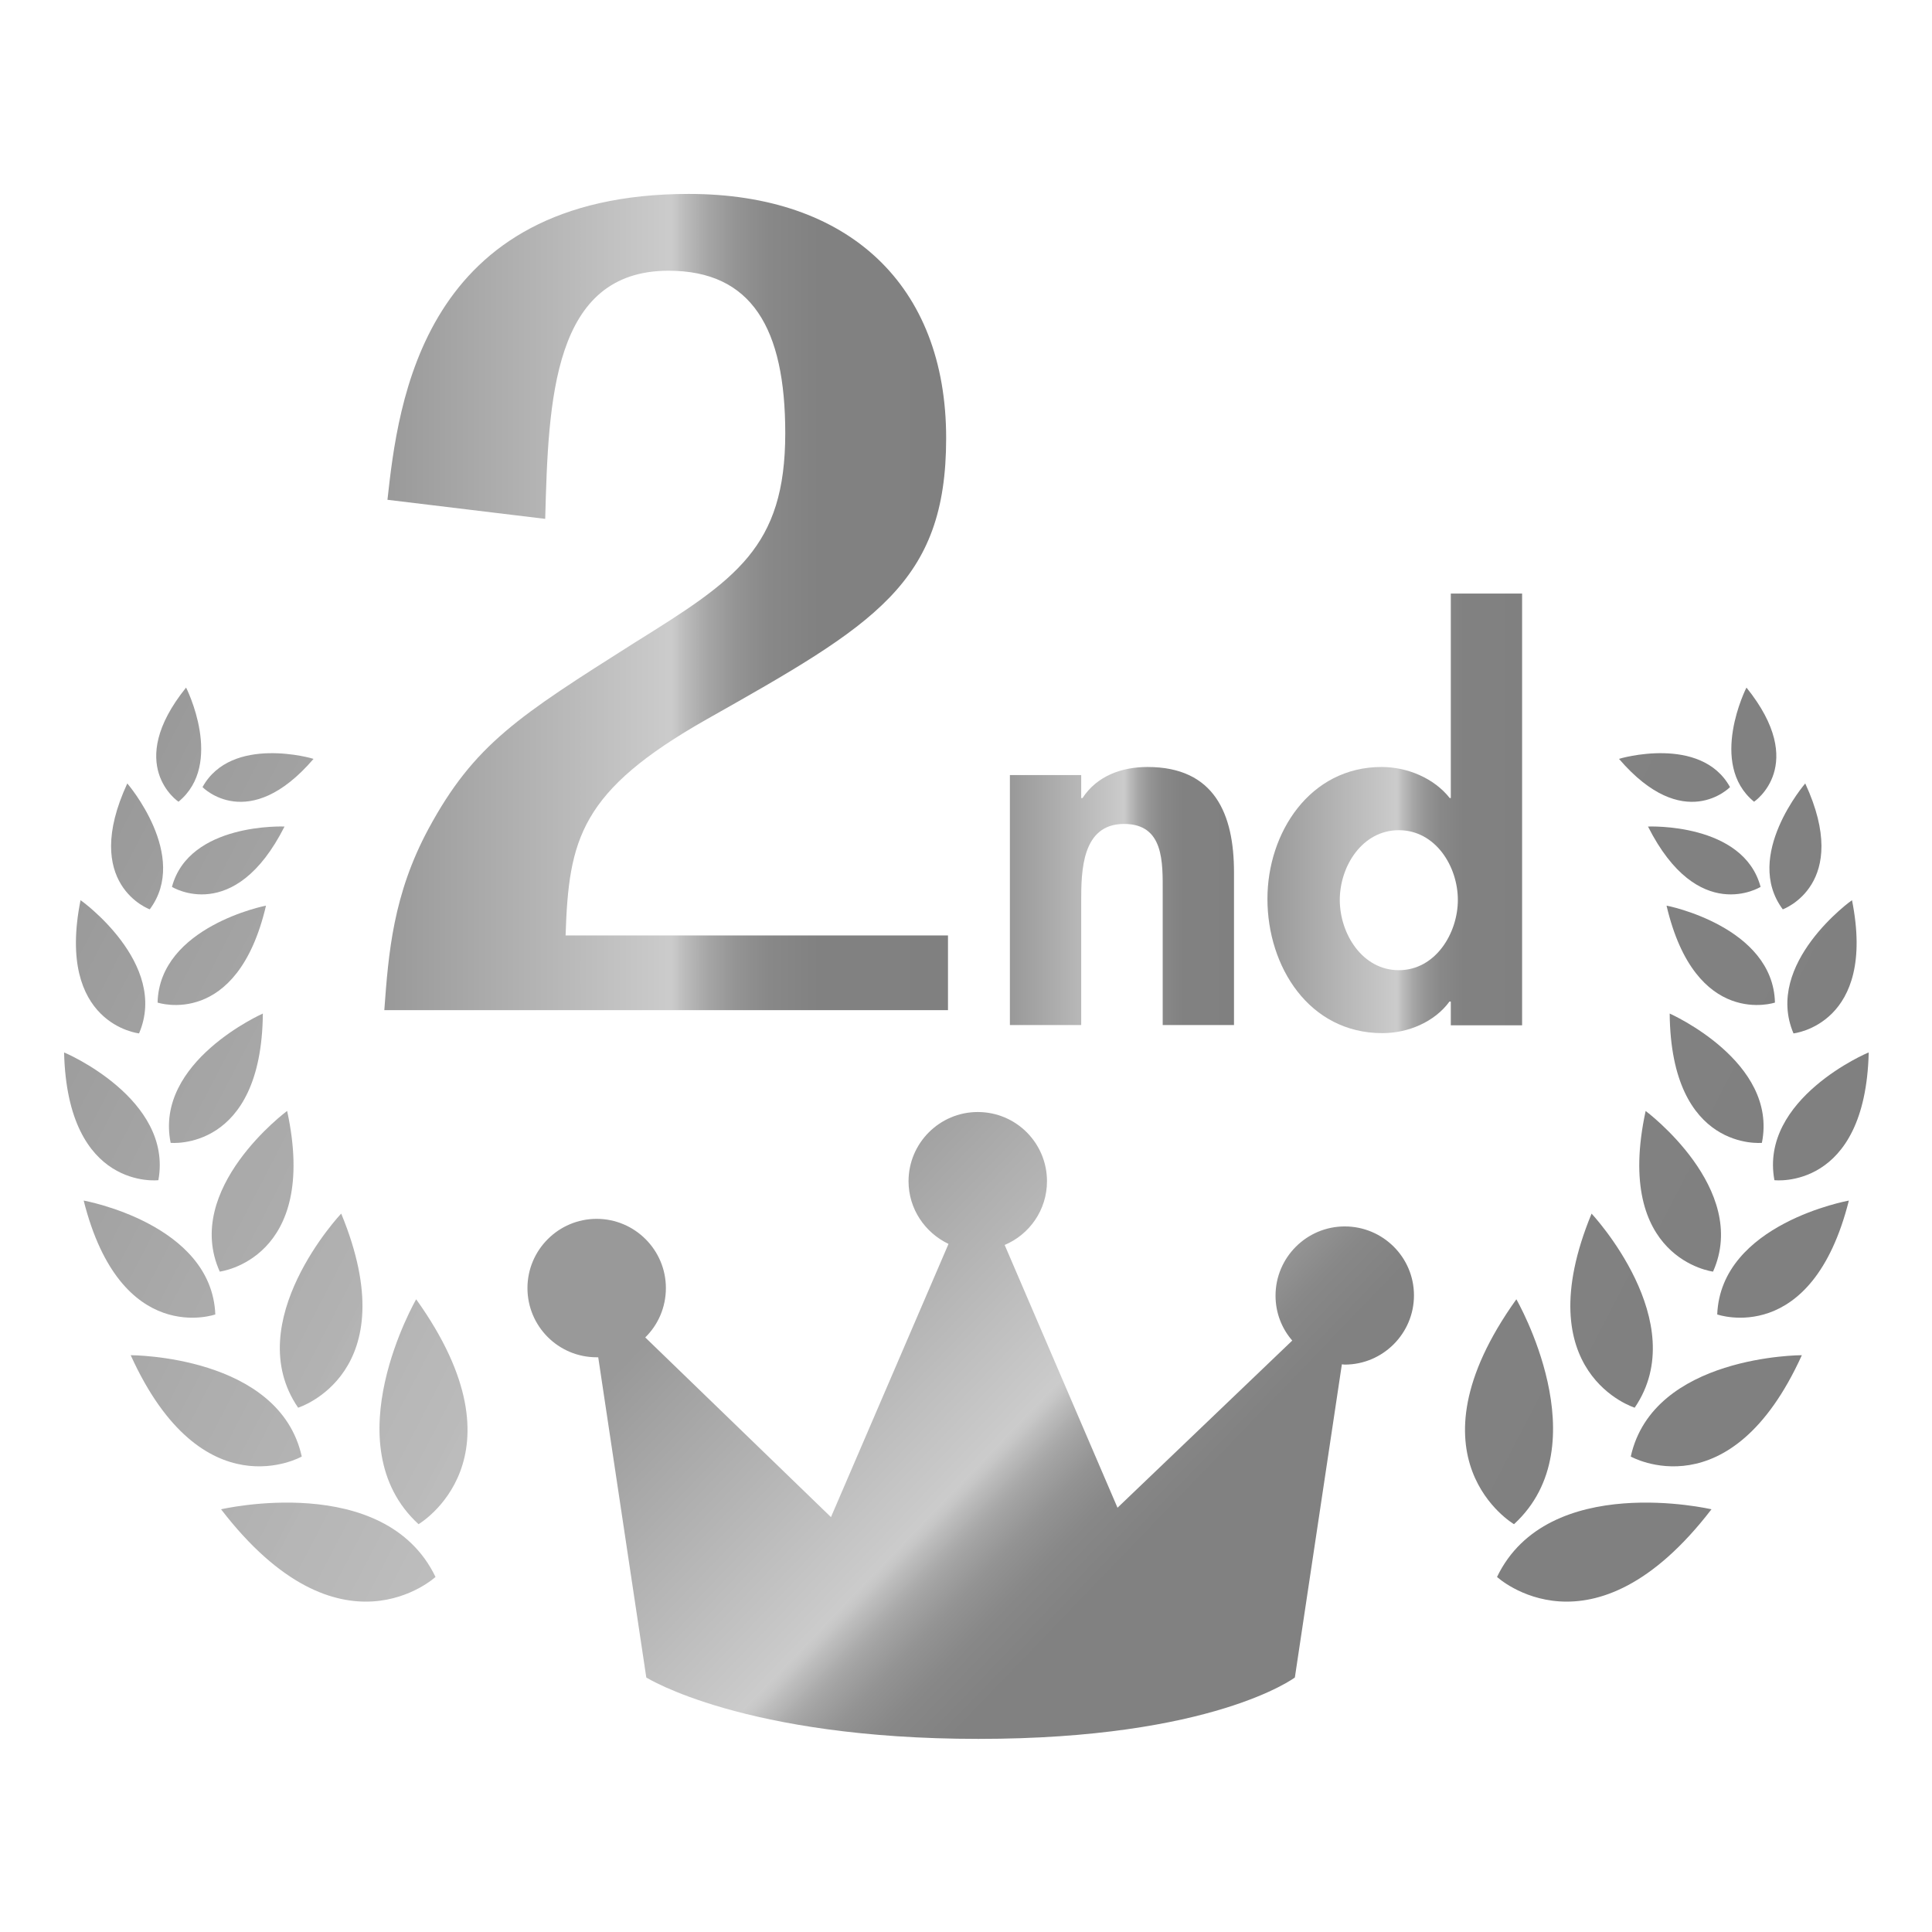 <svg xmlns="http://www.w3.org/2000/svg" xmlns:xlink="http://www.w3.org/1999/xlink" width="1080" zoomAndPan="magnify" viewBox="0 0 810 810" height="1080" preserveAspectRatio="xMidYMid meet" version="1.0"><defs><clipPath id="003f2789ad"><path d="M 423 321 L 518 321 L 518 430 L 423 430 Z M 423 321 " clip-rule="nonzero"/></clipPath><clipPath id="20fd12cf81"><path d="M 453.406 334.594 L 453.844 334.594 C 459.977 325.176 470.488 321.562 481.113 321.562 C 509.258 321.562 517.359 341.383 517.359 365.695 L 517.359 429.754 L 487.465 429.754 L 487.465 374.234 C 487.465 361.645 488.121 345.438 471.258 345.438 C 453.516 345.438 453.297 365.258 453.297 377.852 L 453.297 429.754 L 423.402 429.754 L 423.402 324.957 L 453.297 324.957 L 453.297 334.594 Z M 453.406 334.594 " clip-rule="nonzero"/></clipPath><linearGradient x1="362.1" gradientTransform="matrix(1.095, 0, 0, 1.095, 26.867, 81.309)" y1="268.805" x2="447.9" gradientUnits="userSpaceOnUse" y2="268.805" id="1a4d6b76a5"><stop stop-opacity="1" stop-color="rgb(59.999%, 59.999%, 59.999%)" offset="0"/><stop stop-opacity="1" stop-color="rgb(60.114%, 60.114%, 60.114%)" offset="0.008"/><stop stop-opacity="1" stop-color="rgb(60.384%, 60.384%, 60.384%)" offset="0.016"/><stop stop-opacity="1" stop-color="rgb(60.69%, 60.69%, 60.69%)" offset="0.023"/><stop stop-opacity="1" stop-color="rgb(60.997%, 60.997%, 60.997%)" offset="0.031"/><stop stop-opacity="1" stop-color="rgb(61.304%, 61.304%, 61.304%)" offset="0.039"/><stop stop-opacity="1" stop-color="rgb(61.612%, 61.612%, 61.612%)" offset="0.047"/><stop stop-opacity="1" stop-color="rgb(61.919%, 61.919%, 61.919%)" offset="0.055"/><stop stop-opacity="1" stop-color="rgb(62.225%, 62.225%, 62.225%)" offset="0.062"/><stop stop-opacity="1" stop-color="rgb(62.534%, 62.534%, 62.534%)" offset="0.07"/><stop stop-opacity="1" stop-color="rgb(62.84%, 62.84%, 62.84%)" offset="0.078"/><stop stop-opacity="1" stop-color="rgb(63.147%, 63.147%, 63.147%)" offset="0.086"/><stop stop-opacity="1" stop-color="rgb(63.455%, 63.455%, 63.455%)" offset="0.094"/><stop stop-opacity="1" stop-color="rgb(63.762%, 63.762%, 63.762%)" offset="0.102"/><stop stop-opacity="1" stop-color="rgb(64.069%, 64.069%, 64.069%)" offset="0.109"/><stop stop-opacity="1" stop-color="rgb(64.375%, 64.375%, 64.375%)" offset="0.117"/><stop stop-opacity="1" stop-color="rgb(64.684%, 64.684%, 64.684%)" offset="0.125"/><stop stop-opacity="1" stop-color="rgb(64.99%, 64.99%, 64.99%)" offset="0.133"/><stop stop-opacity="1" stop-color="rgb(65.297%, 65.297%, 65.297%)" offset="0.141"/><stop stop-opacity="1" stop-color="rgb(65.605%, 65.605%, 65.605%)" offset="0.148"/><stop stop-opacity="1" stop-color="rgb(65.912%, 65.912%, 65.912%)" offset="0.156"/><stop stop-opacity="1" stop-color="rgb(66.219%, 66.219%, 66.219%)" offset="0.164"/><stop stop-opacity="1" stop-color="rgb(66.527%, 66.527%, 66.527%)" offset="0.172"/><stop stop-opacity="1" stop-color="rgb(66.833%, 66.833%, 66.833%)" offset="0.18"/><stop stop-opacity="1" stop-color="rgb(67.14%, 67.14%, 67.14%)" offset="0.188"/><stop stop-opacity="1" stop-color="rgb(67.447%, 67.447%, 67.447%)" offset="0.195"/><stop stop-opacity="1" stop-color="rgb(67.755%, 67.755%, 67.755%)" offset="0.203"/><stop stop-opacity="1" stop-color="rgb(68.062%, 68.062%, 68.062%)" offset="0.211"/><stop stop-opacity="1" stop-color="rgb(68.369%, 68.369%, 68.369%)" offset="0.219"/><stop stop-opacity="1" stop-color="rgb(68.677%, 68.677%, 68.677%)" offset="0.227"/><stop stop-opacity="1" stop-color="rgb(68.983%, 68.983%, 68.983%)" offset="0.234"/><stop stop-opacity="1" stop-color="rgb(69.29%, 69.29%, 69.29%)" offset="0.242"/><stop stop-opacity="1" stop-color="rgb(69.598%, 69.598%, 69.598%)" offset="0.25"/><stop stop-opacity="1" stop-color="rgb(69.905%, 69.905%, 69.905%)" offset="0.258"/><stop stop-opacity="1" stop-color="rgb(70.212%, 70.212%, 70.212%)" offset="0.266"/><stop stop-opacity="1" stop-color="rgb(70.518%, 70.518%, 70.518%)" offset="0.273"/><stop stop-opacity="1" stop-color="rgb(70.827%, 70.827%, 70.827%)" offset="0.281"/><stop stop-opacity="1" stop-color="rgb(71.133%, 71.133%, 71.133%)" offset="0.289"/><stop stop-opacity="1" stop-color="rgb(71.44%, 71.44%, 71.44%)" offset="0.297"/><stop stop-opacity="1" stop-color="rgb(71.748%, 71.748%, 71.748%)" offset="0.305"/><stop stop-opacity="1" stop-color="rgb(72.055%, 72.055%, 72.055%)" offset="0.312"/><stop stop-opacity="1" stop-color="rgb(72.362%, 72.362%, 72.362%)" offset="0.32"/><stop stop-opacity="1" stop-color="rgb(72.668%, 72.668%, 72.668%)" offset="0.328"/><stop stop-opacity="1" stop-color="rgb(72.977%, 72.977%, 72.977%)" offset="0.336"/><stop stop-opacity="1" stop-color="rgb(73.283%, 73.283%, 73.283%)" offset="0.344"/><stop stop-opacity="1" stop-color="rgb(73.59%, 73.59%, 73.59%)" offset="0.352"/><stop stop-opacity="1" stop-color="rgb(73.898%, 73.898%, 73.898%)" offset="0.359"/><stop stop-opacity="1" stop-color="rgb(74.205%, 74.205%, 74.205%)" offset="0.367"/><stop stop-opacity="1" stop-color="rgb(74.512%, 74.512%, 74.512%)" offset="0.375"/><stop stop-opacity="1" stop-color="rgb(74.82%, 74.82%, 74.82%)" offset="0.383"/><stop stop-opacity="1" stop-color="rgb(75.127%, 75.127%, 75.127%)" offset="0.391"/><stop stop-opacity="1" stop-color="rgb(75.433%, 75.433%, 75.433%)" offset="0.398"/><stop stop-opacity="1" stop-color="rgb(75.74%, 75.74%, 75.74%)" offset="0.406"/><stop stop-opacity="1" stop-color="rgb(76.048%, 76.048%, 76.048%)" offset="0.414"/><stop stop-opacity="1" stop-color="rgb(76.355%, 76.355%, 76.355%)" offset="0.422"/><stop stop-opacity="1" stop-color="rgb(76.662%, 76.662%, 76.662%)" offset="0.43"/><stop stop-opacity="1" stop-color="rgb(76.97%, 76.97%, 76.97%)" offset="0.438"/><stop stop-opacity="1" stop-color="rgb(77.277%, 77.277%, 77.277%)" offset="0.445"/><stop stop-opacity="1" stop-color="rgb(77.583%, 77.583%, 77.583%)" offset="0.453"/><stop stop-opacity="1" stop-color="rgb(77.892%, 77.892%, 77.892%)" offset="0.461"/><stop stop-opacity="1" stop-color="rgb(78.198%, 78.198%, 78.198%)" offset="0.469"/><stop stop-opacity="1" stop-color="rgb(78.505%, 78.505%, 78.505%)" offset="0.477"/><stop stop-opacity="1" stop-color="rgb(78.812%, 78.812%, 78.812%)" offset="0.484"/><stop stop-opacity="1" stop-color="rgb(79.12%, 79.12%, 79.12%)" offset="0.492"/><stop stop-opacity="1" stop-color="rgb(79.427%, 79.427%, 79.427%)" offset="0.5"/><stop stop-opacity="1" stop-color="rgb(79.733%, 79.733%, 79.733%)" offset="0.508"/><stop stop-opacity="1" stop-color="rgb(79.276%, 79.276%, 79.276%)" offset="0.512"/><stop stop-opacity="1" stop-color="rgb(78.664%, 78.664%, 78.664%)" offset="0.516"/><stop stop-opacity="1" stop-color="rgb(77.615%, 77.615%, 77.615%)" offset="0.52"/><stop stop-opacity="1" stop-color="rgb(76.569%, 76.569%, 76.569%)" offset="0.523"/><stop stop-opacity="1" stop-color="rgb(75.52%, 75.52%, 75.52%)" offset="0.527"/><stop stop-opacity="1" stop-color="rgb(74.474%, 74.474%, 74.474%)" offset="0.531"/><stop stop-opacity="1" stop-color="rgb(73.526%, 73.526%, 73.526%)" offset="0.535"/><stop stop-opacity="1" stop-color="rgb(72.578%, 72.578%, 72.578%)" offset="0.539"/><stop stop-opacity="1" stop-color="rgb(71.758%, 71.758%, 71.758%)" offset="0.543"/><stop stop-opacity="1" stop-color="rgb(70.938%, 70.938%, 70.938%)" offset="0.547"/><stop stop-opacity="1" stop-color="rgb(70.119%, 70.119%, 70.119%)" offset="0.551"/><stop stop-opacity="1" stop-color="rgb(69.299%, 69.299%, 69.299%)" offset="0.555"/><stop stop-opacity="1" stop-color="rgb(68.478%, 68.478%, 68.478%)" offset="0.559"/><stop stop-opacity="1" stop-color="rgb(67.659%, 67.659%, 67.659%)" offset="0.562"/><stop stop-opacity="1" stop-color="rgb(66.84%, 66.84%, 66.84%)" offset="0.566"/><stop stop-opacity="1" stop-color="rgb(66.02%, 66.02%, 66.02%)" offset="0.57"/><stop stop-opacity="1" stop-color="rgb(65.256%, 65.256%, 65.256%)" offset="0.574"/><stop stop-opacity="1" stop-color="rgb(64.491%, 64.491%, 64.491%)" offset="0.578"/><stop stop-opacity="1" stop-color="rgb(63.956%, 63.956%, 63.956%)" offset="0.582"/><stop stop-opacity="1" stop-color="rgb(63.422%, 63.422%, 63.422%)" offset="0.586"/><stop stop-opacity="1" stop-color="rgb(62.888%, 62.888%, 62.888%)" offset="0.59"/><stop stop-opacity="1" stop-color="rgb(62.354%, 62.354%, 62.354%)" offset="0.594"/><stop stop-opacity="1" stop-color="rgb(61.818%, 61.818%, 61.818%)" offset="0.598"/><stop stop-opacity="1" stop-color="rgb(61.284%, 61.284%, 61.284%)" offset="0.602"/><stop stop-opacity="1" stop-color="rgb(60.75%, 60.75%, 60.75%)" offset="0.605"/><stop stop-opacity="1" stop-color="rgb(60.216%, 60.216%, 60.216%)" offset="0.609"/><stop stop-opacity="1" stop-color="rgb(59.68%, 59.68%, 59.68%)" offset="0.613"/><stop stop-opacity="1" stop-color="rgb(59.146%, 59.146%, 59.146%)" offset="0.617"/><stop stop-opacity="1" stop-color="rgb(58.612%, 58.612%, 58.612%)" offset="0.621"/><stop stop-opacity="1" stop-color="rgb(58.078%, 58.078%, 58.078%)" offset="0.625"/><stop stop-opacity="1" stop-color="rgb(57.75%, 57.75%, 57.75%)" offset="0.629"/><stop stop-opacity="1" stop-color="rgb(57.422%, 57.422%, 57.422%)" offset="0.633"/><stop stop-opacity="1" stop-color="rgb(57.111%, 57.111%, 57.111%)" offset="0.637"/><stop stop-opacity="1" stop-color="rgb(56.799%, 56.799%, 56.799%)" offset="0.641"/><stop stop-opacity="1" stop-color="rgb(56.488%, 56.488%, 56.488%)" offset="0.645"/><stop stop-opacity="1" stop-color="rgb(56.177%, 56.177%, 56.177%)" offset="0.648"/><stop stop-opacity="1" stop-color="rgb(55.865%, 55.865%, 55.865%)" offset="0.652"/><stop stop-opacity="1" stop-color="rgb(55.554%, 55.554%, 55.554%)" offset="0.656"/><stop stop-opacity="1" stop-color="rgb(55.243%, 55.243%, 55.243%)" offset="0.66"/><stop stop-opacity="1" stop-color="rgb(54.932%, 54.932%, 54.932%)" offset="0.664"/><stop stop-opacity="1" stop-color="rgb(54.62%, 54.62%, 54.62%)" offset="0.668"/><stop stop-opacity="1" stop-color="rgb(54.309%, 54.309%, 54.309%)" offset="0.672"/><stop stop-opacity="1" stop-color="rgb(53.998%, 53.998%, 53.998%)" offset="0.676"/><stop stop-opacity="1" stop-color="rgb(53.687%, 53.687%, 53.687%)" offset="0.68"/><stop stop-opacity="1" stop-color="rgb(53.445%, 53.445%, 53.445%)" offset="0.684"/><stop stop-opacity="1" stop-color="rgb(53.204%, 53.204%, 53.204%)" offset="0.688"/><stop stop-opacity="1" stop-color="rgb(53.078%, 53.078%, 53.078%)" offset="0.695"/><stop stop-opacity="1" stop-color="rgb(52.826%, 52.826%, 52.826%)" offset="0.703"/><stop stop-opacity="1" stop-color="rgb(52.576%, 52.576%, 52.576%)" offset="0.711"/><stop stop-opacity="1" stop-color="rgb(52.324%, 52.324%, 52.324%)" offset="0.719"/><stop stop-opacity="1" stop-color="rgb(52.072%, 52.072%, 52.072%)" offset="0.727"/><stop stop-opacity="1" stop-color="rgb(51.822%, 51.822%, 51.822%)" offset="0.734"/><stop stop-opacity="1" stop-color="rgb(51.57%, 51.57%, 51.57%)" offset="0.742"/><stop stop-opacity="1" stop-color="rgb(51.318%, 51.318%, 51.318%)" offset="0.75"/><stop stop-opacity="1" stop-color="rgb(51.068%, 51.068%, 51.068%)" offset="0.758"/><stop stop-opacity="1" stop-color="rgb(50.816%, 50.816%, 50.816%)" offset="0.766"/><stop stop-opacity="1" stop-color="rgb(50.633%, 50.633%, 50.633%)" offset="0.781"/><stop stop-opacity="1" stop-color="rgb(50.549%, 50.549%, 50.549%)" offset="0.812"/><stop stop-opacity="1" stop-color="rgb(50.47%, 50.47%, 50.47%)" offset="0.875"/><stop stop-opacity="1" stop-color="rgb(50.308%, 50.308%, 50.308%)" offset="1"/></linearGradient><clipPath id="09bb8637a2"><path d="M 531 248 L 639 248 L 639 434 L 531 434 Z M 531 248 " clip-rule="nonzero"/></clipPath><clipPath id="256a220358"><path d="M 608.145 419.898 L 607.707 419.898 C 601.465 428.441 590.402 433.148 579.562 433.148 C 548.789 433.148 531.379 405.227 531.379 376.863 C 531.379 349.16 549.117 321.562 579.234 321.562 C 590.074 321.562 601.246 326.273 607.816 334.594 L 608.254 334.594 L 608.254 248.852 L 638.148 248.852 L 638.148 429.863 L 608.254 429.863 L 608.254 419.898 Z M 611.211 377.301 C 611.211 363.176 601.793 348.062 586.461 348.062 C 571.129 348.062 561.711 363.176 561.711 377.301 C 561.711 391.43 571.129 406.758 586.461 406.758 C 601.793 406.758 611.211 391.32 611.211 377.301 Z M 611.211 377.301 " clip-rule="nonzero"/></clipPath><linearGradient x1="460.7" gradientTransform="matrix(1.095, 0, 0, 1.095, 26.867, 81.309)" y1="237.137" x2="558.2" gradientUnits="userSpaceOnUse" y2="237.137" id="25614ffcde"><stop stop-opacity="1" stop-color="rgb(60.005%, 60.005%, 60.005%)" offset="0"/><stop stop-opacity="1" stop-color="rgb(60.158%, 60.158%, 60.158%)" offset="0.008"/><stop stop-opacity="1" stop-color="rgb(60.464%, 60.464%, 60.464%)" offset="0.016"/><stop stop-opacity="1" stop-color="rgb(60.771%, 60.771%, 60.771%)" offset="0.023"/><stop stop-opacity="1" stop-color="rgb(61.079%, 61.079%, 61.079%)" offset="0.031"/><stop stop-opacity="1" stop-color="rgb(61.386%, 61.386%, 61.386%)" offset="0.039"/><stop stop-opacity="1" stop-color="rgb(61.693%, 61.693%, 61.693%)" offset="0.047"/><stop stop-opacity="1" stop-color="rgb(62.001%, 62.001%, 62.001%)" offset="0.055"/><stop stop-opacity="1" stop-color="rgb(62.308%, 62.308%, 62.308%)" offset="0.062"/><stop stop-opacity="1" stop-color="rgb(62.614%, 62.614%, 62.614%)" offset="0.07"/><stop stop-opacity="1" stop-color="rgb(62.923%, 62.923%, 62.923%)" offset="0.078"/><stop stop-opacity="1" stop-color="rgb(63.229%, 63.229%, 63.229%)" offset="0.086"/><stop stop-opacity="1" stop-color="rgb(63.536%, 63.536%, 63.536%)" offset="0.094"/><stop stop-opacity="1" stop-color="rgb(63.844%, 63.844%, 63.844%)" offset="0.102"/><stop stop-opacity="1" stop-color="rgb(64.151%, 64.151%, 64.151%)" offset="0.109"/><stop stop-opacity="1" stop-color="rgb(64.458%, 64.458%, 64.458%)" offset="0.117"/><stop stop-opacity="1" stop-color="rgb(64.764%, 64.764%, 64.764%)" offset="0.125"/><stop stop-opacity="1" stop-color="rgb(65.073%, 65.073%, 65.073%)" offset="0.133"/><stop stop-opacity="1" stop-color="rgb(65.379%, 65.379%, 65.379%)" offset="0.141"/><stop stop-opacity="1" stop-color="rgb(65.686%, 65.686%, 65.686%)" offset="0.148"/><stop stop-opacity="1" stop-color="rgb(65.994%, 65.994%, 65.994%)" offset="0.156"/><stop stop-opacity="1" stop-color="rgb(66.301%, 66.301%, 66.301%)" offset="0.164"/><stop stop-opacity="1" stop-color="rgb(66.608%, 66.608%, 66.608%)" offset="0.172"/><stop stop-opacity="1" stop-color="rgb(66.916%, 66.916%, 66.916%)" offset="0.18"/><stop stop-opacity="1" stop-color="rgb(67.223%, 67.223%, 67.223%)" offset="0.188"/><stop stop-opacity="1" stop-color="rgb(67.529%, 67.529%, 67.529%)" offset="0.195"/><stop stop-opacity="1" stop-color="rgb(67.838%, 67.838%, 67.838%)" offset="0.203"/><stop stop-opacity="1" stop-color="rgb(68.144%, 68.144%, 68.144%)" offset="0.211"/><stop stop-opacity="1" stop-color="rgb(68.451%, 68.451%, 68.451%)" offset="0.219"/><stop stop-opacity="1" stop-color="rgb(68.758%, 68.758%, 68.758%)" offset="0.227"/><stop stop-opacity="1" stop-color="rgb(69.066%, 69.066%, 69.066%)" offset="0.234"/><stop stop-opacity="1" stop-color="rgb(69.373%, 69.373%, 69.373%)" offset="0.242"/><stop stop-opacity="1" stop-color="rgb(69.679%, 69.679%, 69.679%)" offset="0.25"/><stop stop-opacity="1" stop-color="rgb(69.987%, 69.987%, 69.987%)" offset="0.258"/><stop stop-opacity="1" stop-color="rgb(70.294%, 70.294%, 70.294%)" offset="0.266"/><stop stop-opacity="1" stop-color="rgb(70.601%, 70.601%, 70.601%)" offset="0.273"/><stop stop-opacity="1" stop-color="rgb(70.909%, 70.909%, 70.909%)" offset="0.281"/><stop stop-opacity="1" stop-color="rgb(71.216%, 71.216%, 71.216%)" offset="0.289"/><stop stop-opacity="1" stop-color="rgb(71.523%, 71.523%, 71.523%)" offset="0.297"/><stop stop-opacity="1" stop-color="rgb(71.831%, 71.831%, 71.831%)" offset="0.305"/><stop stop-opacity="1" stop-color="rgb(72.137%, 72.137%, 72.137%)" offset="0.312"/><stop stop-opacity="1" stop-color="rgb(72.444%, 72.444%, 72.444%)" offset="0.32"/><stop stop-opacity="1" stop-color="rgb(72.751%, 72.751%, 72.751%)" offset="0.328"/><stop stop-opacity="1" stop-color="rgb(73.059%, 73.059%, 73.059%)" offset="0.336"/><stop stop-opacity="1" stop-color="rgb(73.366%, 73.366%, 73.366%)" offset="0.344"/><stop stop-opacity="1" stop-color="rgb(73.672%, 73.672%, 73.672%)" offset="0.352"/><stop stop-opacity="1" stop-color="rgb(73.981%, 73.981%, 73.981%)" offset="0.359"/><stop stop-opacity="1" stop-color="rgb(74.287%, 74.287%, 74.287%)" offset="0.367"/><stop stop-opacity="1" stop-color="rgb(74.594%, 74.594%, 74.594%)" offset="0.375"/><stop stop-opacity="1" stop-color="rgb(74.902%, 74.902%, 74.902%)" offset="0.383"/><stop stop-opacity="1" stop-color="rgb(75.209%, 75.209%, 75.209%)" offset="0.391"/><stop stop-opacity="1" stop-color="rgb(75.516%, 75.516%, 75.516%)" offset="0.398"/><stop stop-opacity="1" stop-color="rgb(75.824%, 75.824%, 75.824%)" offset="0.406"/><stop stop-opacity="1" stop-color="rgb(76.131%, 76.131%, 76.131%)" offset="0.414"/><stop stop-opacity="1" stop-color="rgb(76.437%, 76.437%, 76.437%)" offset="0.422"/><stop stop-opacity="1" stop-color="rgb(76.746%, 76.746%, 76.746%)" offset="0.43"/><stop stop-opacity="1" stop-color="rgb(77.052%, 77.052%, 77.052%)" offset="0.438"/><stop stop-opacity="1" stop-color="rgb(77.359%, 77.359%, 77.359%)" offset="0.445"/><stop stop-opacity="1" stop-color="rgb(77.666%, 77.666%, 77.666%)" offset="0.453"/><stop stop-opacity="1" stop-color="rgb(77.974%, 77.974%, 77.974%)" offset="0.461"/><stop stop-opacity="1" stop-color="rgb(78.281%, 78.281%, 78.281%)" offset="0.469"/><stop stop-opacity="1" stop-color="rgb(78.587%, 78.587%, 78.587%)" offset="0.477"/><stop stop-opacity="1" stop-color="rgb(78.896%, 78.896%, 78.896%)" offset="0.484"/><stop stop-opacity="1" stop-color="rgb(79.202%, 79.202%, 79.202%)" offset="0.492"/><stop stop-opacity="1" stop-color="rgb(79.509%, 79.509%, 79.509%)" offset="0.5"/><stop stop-opacity="1" stop-color="rgb(79.817%, 79.817%, 79.817%)" offset="0.508"/><stop stop-opacity="1" stop-color="rgb(79.034%, 79.034%, 79.034%)" offset="0.512"/><stop stop-opacity="1" stop-color="rgb(78.099%, 78.099%, 78.099%)" offset="0.516"/><stop stop-opacity="1" stop-color="rgb(77.051%, 77.051%, 77.051%)" offset="0.52"/><stop stop-opacity="1" stop-color="rgb(76.004%, 76.004%, 76.004%)" offset="0.523"/><stop stop-opacity="1" stop-color="rgb(74.956%, 74.956%, 74.956%)" offset="0.527"/><stop stop-opacity="1" stop-color="rgb(73.909%, 73.909%, 73.909%)" offset="0.531"/><stop stop-opacity="1" stop-color="rgb(73.022%, 73.022%, 73.022%)" offset="0.535"/><stop stop-opacity="1" stop-color="rgb(72.136%, 72.136%, 72.136%)" offset="0.539"/><stop stop-opacity="1" stop-color="rgb(71.317%, 71.317%, 71.317%)" offset="0.543"/><stop stop-opacity="1" stop-color="rgb(70.497%, 70.497%, 70.497%)" offset="0.547"/><stop stop-opacity="1" stop-color="rgb(69.676%, 69.676%, 69.676%)" offset="0.551"/><stop stop-opacity="1" stop-color="rgb(68.857%, 68.857%, 68.857%)" offset="0.555"/><stop stop-opacity="1" stop-color="rgb(68.036%, 68.036%, 68.036%)" offset="0.559"/><stop stop-opacity="1" stop-color="rgb(67.216%, 67.216%, 67.216%)" offset="0.562"/><stop stop-opacity="1" stop-color="rgb(66.397%, 66.397%, 66.397%)" offset="0.566"/><stop stop-opacity="1" stop-color="rgb(65.578%, 65.578%, 65.578%)" offset="0.57"/><stop stop-opacity="1" stop-color="rgb(64.89%, 64.89%, 64.89%)" offset="0.574"/><stop stop-opacity="1" stop-color="rgb(64.203%, 64.203%, 64.203%)" offset="0.578"/><stop stop-opacity="1" stop-color="rgb(63.667%, 63.667%, 63.667%)" offset="0.582"/><stop stop-opacity="1" stop-color="rgb(63.133%, 63.133%, 63.133%)" offset="0.586"/><stop stop-opacity="1" stop-color="rgb(62.599%, 62.599%, 62.599%)" offset="0.59"/><stop stop-opacity="1" stop-color="rgb(62.065%, 62.065%, 62.065%)" offset="0.594"/><stop stop-opacity="1" stop-color="rgb(61.53%, 61.53%, 61.53%)" offset="0.598"/><stop stop-opacity="1" stop-color="rgb(60.995%, 60.995%, 60.995%)" offset="0.602"/><stop stop-opacity="1" stop-color="rgb(60.461%, 60.461%, 60.461%)" offset="0.605"/><stop stop-opacity="1" stop-color="rgb(59.927%, 59.927%, 59.927%)" offset="0.609"/><stop stop-opacity="1" stop-color="rgb(59.392%, 59.392%, 59.392%)" offset="0.613"/><stop stop-opacity="1" stop-color="rgb(58.858%, 58.858%, 58.858%)" offset="0.617"/><stop stop-opacity="1" stop-color="rgb(58.366%, 58.366%, 58.366%)" offset="0.621"/><stop stop-opacity="1" stop-color="rgb(57.877%, 57.877%, 57.877%)" offset="0.625"/><stop stop-opacity="1" stop-color="rgb(57.565%, 57.565%, 57.565%)" offset="0.629"/><stop stop-opacity="1" stop-color="rgb(57.254%, 57.254%, 57.254%)" offset="0.633"/><stop stop-opacity="1" stop-color="rgb(56.943%, 56.943%, 56.943%)" offset="0.637"/><stop stop-opacity="1" stop-color="rgb(56.631%, 56.631%, 56.631%)" offset="0.641"/><stop stop-opacity="1" stop-color="rgb(56.32%, 56.32%, 56.32%)" offset="0.645"/><stop stop-opacity="1" stop-color="rgb(56.009%, 56.009%, 56.009%)" offset="0.648"/><stop stop-opacity="1" stop-color="rgb(55.698%, 55.698%, 55.698%)" offset="0.652"/><stop stop-opacity="1" stop-color="rgb(55.386%, 55.386%, 55.386%)" offset="0.656"/><stop stop-opacity="1" stop-color="rgb(55.075%, 55.075%, 55.075%)" offset="0.66"/><stop stop-opacity="1" stop-color="rgb(54.764%, 54.764%, 54.764%)" offset="0.664"/><stop stop-opacity="1" stop-color="rgb(54.451%, 54.451%, 54.451%)" offset="0.668"/><stop stop-opacity="1" stop-color="rgb(54.14%, 54.14%, 54.14%)" offset="0.672"/><stop stop-opacity="1" stop-color="rgb(53.828%, 53.828%, 53.828%)" offset="0.676"/><stop stop-opacity="1" stop-color="rgb(53.517%, 53.517%, 53.517%)" offset="0.68"/><stop stop-opacity="1" stop-color="rgb(53.326%, 53.326%, 53.326%)" offset="0.688"/><stop stop-opacity="1" stop-color="rgb(53.011%, 53.011%, 53.011%)" offset="0.695"/><stop stop-opacity="1" stop-color="rgb(52.759%, 52.759%, 52.759%)" offset="0.703"/><stop stop-opacity="1" stop-color="rgb(52.507%, 52.507%, 52.507%)" offset="0.711"/><stop stop-opacity="1" stop-color="rgb(52.257%, 52.257%, 52.257%)" offset="0.719"/><stop stop-opacity="1" stop-color="rgb(52.005%, 52.005%, 52.005%)" offset="0.727"/><stop stop-opacity="1" stop-color="rgb(51.753%, 51.753%, 51.753%)" offset="0.734"/><stop stop-opacity="1" stop-color="rgb(51.501%, 51.501%, 51.501%)" offset="0.742"/><stop stop-opacity="1" stop-color="rgb(51.251%, 51.251%, 51.251%)" offset="0.75"/><stop stop-opacity="1" stop-color="rgb(50.999%, 50.999%, 50.999%)" offset="0.758"/><stop stop-opacity="1" stop-color="rgb(50.748%, 50.748%, 50.748%)" offset="0.766"/><stop stop-opacity="1" stop-color="rgb(50.598%, 50.598%, 50.598%)" offset="0.781"/><stop stop-opacity="1" stop-color="rgb(50.546%, 50.546%, 50.546%)" offset="0.812"/><stop stop-opacity="1" stop-color="rgb(50.465%, 50.465%, 50.465%)" offset="0.875"/><stop stop-opacity="1" stop-color="rgb(50.305%, 50.305%, 50.305%)" offset="1"/></linearGradient><clipPath id="ea70dd03a2"><path d="M 161 81.172 L 398 81.172 L 398 424 L 161 424 Z M 161 81.172 " clip-rule="nonzero"/></clipPath><clipPath id="e3a42d5f22"><path d="M 161.125 423.512 C 162.879 399.312 164.848 375.004 179.633 347.516 C 198.797 312.035 217.305 300.32 266.254 269.328 C 308.418 243.047 329.223 229.578 329.223 181.617 C 329.223 137.703 315.207 113.504 280.273 113.504 C 231.648 113.504 229.898 167.816 228.582 217.535 L 162.441 209.539 C 166.93 169.023 176.895 81.309 288.812 81.309 C 355.613 81.309 396.68 119.309 396.68 183.695 C 396.68 244.691 366.566 261.883 296.371 301.523 C 243.258 331.637 238.441 351.68 237.125 392.195 L 397.449 392.195 L 397.449 423.512 Z M 161.125 423.512 " clip-rule="nonzero"/></clipPath><linearGradient x1="122.6" gradientTransform="matrix(1.095, 0, 0, 1.095, 26.867, 81.309)" y1="156.26" x2="338.4" gradientUnits="userSpaceOnUse" y2="156.26" id="72b6f4be10"><stop stop-opacity="1" stop-color="rgb(60.002%, 60.002%, 60.002%)" offset="0"/><stop stop-opacity="1" stop-color="rgb(60.155%, 60.155%, 60.155%)" offset="0.008"/><stop stop-opacity="1" stop-color="rgb(60.461%, 60.461%, 60.461%)" offset="0.016"/><stop stop-opacity="1" stop-color="rgb(60.768%, 60.768%, 60.768%)" offset="0.023"/><stop stop-opacity="1" stop-color="rgb(61.075%, 61.075%, 61.075%)" offset="0.031"/><stop stop-opacity="1" stop-color="rgb(61.382%, 61.382%, 61.382%)" offset="0.039"/><stop stop-opacity="1" stop-color="rgb(61.69%, 61.69%, 61.69%)" offset="0.047"/><stop stop-opacity="1" stop-color="rgb(61.996%, 61.996%, 61.996%)" offset="0.055"/><stop stop-opacity="1" stop-color="rgb(62.303%, 62.303%, 62.303%)" offset="0.062"/><stop stop-opacity="1" stop-color="rgb(62.61%, 62.61%, 62.61%)" offset="0.07"/><stop stop-opacity="1" stop-color="rgb(62.917%, 62.917%, 62.917%)" offset="0.078"/><stop stop-opacity="1" stop-color="rgb(63.223%, 63.223%, 63.223%)" offset="0.086"/><stop stop-opacity="1" stop-color="rgb(63.531%, 63.531%, 63.531%)" offset="0.094"/><stop stop-opacity="1" stop-color="rgb(63.838%, 63.838%, 63.838%)" offset="0.102"/><stop stop-opacity="1" stop-color="rgb(64.145%, 64.145%, 64.145%)" offset="0.109"/><stop stop-opacity="1" stop-color="rgb(64.452%, 64.452%, 64.452%)" offset="0.117"/><stop stop-opacity="1" stop-color="rgb(64.758%, 64.758%, 64.758%)" offset="0.125"/><stop stop-opacity="1" stop-color="rgb(65.067%, 65.067%, 65.067%)" offset="0.133"/><stop stop-opacity="1" stop-color="rgb(65.373%, 65.373%, 65.373%)" offset="0.141"/><stop stop-opacity="1" stop-color="rgb(65.68%, 65.68%, 65.68%)" offset="0.148"/><stop stop-opacity="1" stop-color="rgb(65.987%, 65.987%, 65.987%)" offset="0.156"/><stop stop-opacity="1" stop-color="rgb(66.293%, 66.293%, 66.293%)" offset="0.164"/><stop stop-opacity="1" stop-color="rgb(66.6%, 66.6%, 66.6%)" offset="0.172"/><stop stop-opacity="1" stop-color="rgb(66.908%, 66.908%, 66.908%)" offset="0.18"/><stop stop-opacity="1" stop-color="rgb(67.215%, 67.215%, 67.215%)" offset="0.188"/><stop stop-opacity="1" stop-color="rgb(67.522%, 67.522%, 67.522%)" offset="0.195"/><stop stop-opacity="1" stop-color="rgb(67.828%, 67.828%, 67.828%)" offset="0.203"/><stop stop-opacity="1" stop-color="rgb(68.135%, 68.135%, 68.135%)" offset="0.211"/><stop stop-opacity="1" stop-color="rgb(68.442%, 68.442%, 68.442%)" offset="0.219"/><stop stop-opacity="1" stop-color="rgb(68.75%, 68.75%, 68.75%)" offset="0.227"/><stop stop-opacity="1" stop-color="rgb(69.057%, 69.057%, 69.057%)" offset="0.234"/><stop stop-opacity="1" stop-color="rgb(69.363%, 69.363%, 69.363%)" offset="0.242"/><stop stop-opacity="1" stop-color="rgb(69.67%, 69.67%, 69.67%)" offset="0.25"/><stop stop-opacity="1" stop-color="rgb(69.977%, 69.977%, 69.977%)" offset="0.258"/><stop stop-opacity="1" stop-color="rgb(70.285%, 70.285%, 70.285%)" offset="0.266"/><stop stop-opacity="1" stop-color="rgb(70.592%, 70.592%, 70.592%)" offset="0.273"/><stop stop-opacity="1" stop-color="rgb(70.898%, 70.898%, 70.898%)" offset="0.281"/><stop stop-opacity="1" stop-color="rgb(71.205%, 71.205%, 71.205%)" offset="0.289"/><stop stop-opacity="1" stop-color="rgb(71.512%, 71.512%, 71.512%)" offset="0.297"/><stop stop-opacity="1" stop-color="rgb(71.819%, 71.819%, 71.819%)" offset="0.305"/><stop stop-opacity="1" stop-color="rgb(72.127%, 72.127%, 72.127%)" offset="0.312"/><stop stop-opacity="1" stop-color="rgb(72.433%, 72.433%, 72.433%)" offset="0.32"/><stop stop-opacity="1" stop-color="rgb(72.74%, 72.74%, 72.74%)" offset="0.328"/><stop stop-opacity="1" stop-color="rgb(73.047%, 73.047%, 73.047%)" offset="0.336"/><stop stop-opacity="1" stop-color="rgb(73.354%, 73.354%, 73.354%)" offset="0.344"/><stop stop-opacity="1" stop-color="rgb(73.66%, 73.66%, 73.66%)" offset="0.352"/><stop stop-opacity="1" stop-color="rgb(73.969%, 73.969%, 73.969%)" offset="0.359"/><stop stop-opacity="1" stop-color="rgb(74.275%, 74.275%, 74.275%)" offset="0.367"/><stop stop-opacity="1" stop-color="rgb(74.582%, 74.582%, 74.582%)" offset="0.375"/><stop stop-opacity="1" stop-color="rgb(74.889%, 74.889%, 74.889%)" offset="0.383"/><stop stop-opacity="1" stop-color="rgb(75.195%, 75.195%, 75.195%)" offset="0.391"/><stop stop-opacity="1" stop-color="rgb(75.504%, 75.504%, 75.504%)" offset="0.398"/><stop stop-opacity="1" stop-color="rgb(75.81%, 75.81%, 75.81%)" offset="0.406"/><stop stop-opacity="1" stop-color="rgb(76.117%, 76.117%, 76.117%)" offset="0.414"/><stop stop-opacity="1" stop-color="rgb(76.424%, 76.424%, 76.424%)" offset="0.422"/><stop stop-opacity="1" stop-color="rgb(76.73%, 76.73%, 76.73%)" offset="0.43"/><stop stop-opacity="1" stop-color="rgb(77.037%, 77.037%, 77.037%)" offset="0.438"/><stop stop-opacity="1" stop-color="rgb(77.345%, 77.345%, 77.345%)" offset="0.445"/><stop stop-opacity="1" stop-color="rgb(77.652%, 77.652%, 77.652%)" offset="0.453"/><stop stop-opacity="1" stop-color="rgb(77.959%, 77.959%, 77.959%)" offset="0.461"/><stop stop-opacity="1" stop-color="rgb(78.265%, 78.265%, 78.265%)" offset="0.469"/><stop stop-opacity="1" stop-color="rgb(78.572%, 78.572%, 78.572%)" offset="0.477"/><stop stop-opacity="1" stop-color="rgb(78.88%, 78.88%, 78.88%)" offset="0.484"/><stop stop-opacity="1" stop-color="rgb(79.187%, 79.187%, 79.187%)" offset="0.492"/><stop stop-opacity="1" stop-color="rgb(79.494%, 79.494%, 79.494%)" offset="0.5"/><stop stop-opacity="1" stop-color="rgb(79.8%, 79.8%, 79.8%)" offset="0.508"/><stop stop-opacity="1" stop-color="rgb(79.082%, 79.082%, 79.082%)" offset="0.512"/><stop stop-opacity="1" stop-color="rgb(78.21%, 78.21%, 78.21%)" offset="0.516"/><stop stop-opacity="1" stop-color="rgb(77.164%, 77.164%, 77.164%)" offset="0.52"/><stop stop-opacity="1" stop-color="rgb(76.117%, 76.117%, 76.117%)" offset="0.523"/><stop stop-opacity="1" stop-color="rgb(75.069%, 75.069%, 75.069%)" offset="0.527"/><stop stop-opacity="1" stop-color="rgb(74.022%, 74.022%, 74.022%)" offset="0.531"/><stop stop-opacity="1" stop-color="rgb(73.125%, 73.125%, 73.125%)" offset="0.535"/><stop stop-opacity="1" stop-color="rgb(72.227%, 72.227%, 72.227%)" offset="0.539"/><stop stop-opacity="1" stop-color="rgb(71.408%, 71.408%, 71.408%)" offset="0.543"/><stop stop-opacity="1" stop-color="rgb(70.589%, 70.589%, 70.589%)" offset="0.547"/><stop stop-opacity="1" stop-color="rgb(69.769%, 69.769%, 69.769%)" offset="0.551"/><stop stop-opacity="1" stop-color="rgb(68.95%, 68.95%, 68.95%)" offset="0.555"/><stop stop-opacity="1" stop-color="rgb(68.13%, 68.13%, 68.13%)" offset="0.559"/><stop stop-opacity="1" stop-color="rgb(67.311%, 67.311%, 67.311%)" offset="0.562"/><stop stop-opacity="1" stop-color="rgb(66.492%, 66.492%, 66.492%)" offset="0.566"/><stop stop-opacity="1" stop-color="rgb(65.672%, 65.672%, 65.672%)" offset="0.57"/><stop stop-opacity="1" stop-color="rgb(64.969%, 64.969%, 64.969%)" offset="0.574"/><stop stop-opacity="1" stop-color="rgb(64.265%, 64.265%, 64.265%)" offset="0.578"/><stop stop-opacity="1" stop-color="rgb(63.731%, 63.731%, 63.731%)" offset="0.582"/><stop stop-opacity="1" stop-color="rgb(63.197%, 63.197%, 63.197%)" offset="0.586"/><stop stop-opacity="1" stop-color="rgb(62.663%, 62.663%, 62.663%)" offset="0.59"/><stop stop-opacity="1" stop-color="rgb(62.129%, 62.129%, 62.129%)" offset="0.594"/><stop stop-opacity="1" stop-color="rgb(61.595%, 61.595%, 61.595%)" offset="0.598"/><stop stop-opacity="1" stop-color="rgb(61.061%, 61.061%, 61.061%)" offset="0.602"/><stop stop-opacity="1" stop-color="rgb(60.526%, 60.526%, 60.526%)" offset="0.605"/><stop stop-opacity="1" stop-color="rgb(59.991%, 59.991%, 59.991%)" offset="0.609"/><stop stop-opacity="1" stop-color="rgb(59.457%, 59.457%, 59.457%)" offset="0.613"/><stop stop-opacity="1" stop-color="rgb(58.923%, 58.923%, 58.923%)" offset="0.617"/><stop stop-opacity="1" stop-color="rgb(58.42%, 58.42%, 58.42%)" offset="0.621"/><stop stop-opacity="1" stop-color="rgb(57.916%, 57.916%, 57.916%)" offset="0.625"/><stop stop-opacity="1" stop-color="rgb(57.605%, 57.605%, 57.605%)" offset="0.629"/><stop stop-opacity="1" stop-color="rgb(57.294%, 57.294%, 57.294%)" offset="0.633"/><stop stop-opacity="1" stop-color="rgb(56.982%, 56.982%, 56.982%)" offset="0.637"/><stop stop-opacity="1" stop-color="rgb(56.671%, 56.671%, 56.671%)" offset="0.641"/><stop stop-opacity="1" stop-color="rgb(56.36%, 56.36%, 56.36%)" offset="0.645"/><stop stop-opacity="1" stop-color="rgb(56.049%, 56.049%, 56.049%)" offset="0.648"/><stop stop-opacity="1" stop-color="rgb(55.737%, 55.737%, 55.737%)" offset="0.652"/><stop stop-opacity="1" stop-color="rgb(55.426%, 55.426%, 55.426%)" offset="0.656"/><stop stop-opacity="1" stop-color="rgb(55.115%, 55.115%, 55.115%)" offset="0.66"/><stop stop-opacity="1" stop-color="rgb(54.803%, 54.803%, 54.803%)" offset="0.664"/><stop stop-opacity="1" stop-color="rgb(54.492%, 54.492%, 54.492%)" offset="0.668"/><stop stop-opacity="1" stop-color="rgb(54.181%, 54.181%, 54.181%)" offset="0.672"/><stop stop-opacity="1" stop-color="rgb(53.87%, 53.87%, 53.87%)" offset="0.676"/><stop stop-opacity="1" stop-color="rgb(53.56%, 53.56%, 53.56%)" offset="0.68"/><stop stop-opacity="1" stop-color="rgb(53.355%, 53.355%, 53.355%)" offset="0.684"/><stop stop-opacity="1" stop-color="rgb(53.152%, 53.152%, 53.152%)" offset="0.688"/><stop stop-opacity="1" stop-color="rgb(53.027%, 53.027%, 53.027%)" offset="0.695"/><stop stop-opacity="1" stop-color="rgb(52.776%, 52.776%, 52.776%)" offset="0.703"/><stop stop-opacity="1" stop-color="rgb(52.525%, 52.525%, 52.525%)" offset="0.711"/><stop stop-opacity="1" stop-color="rgb(52.274%, 52.274%, 52.274%)" offset="0.719"/><stop stop-opacity="1" stop-color="rgb(52.023%, 52.023%, 52.023%)" offset="0.727"/><stop stop-opacity="1" stop-color="rgb(51.772%, 51.772%, 51.772%)" offset="0.734"/><stop stop-opacity="1" stop-color="rgb(51.52%, 51.52%, 51.52%)" offset="0.742"/><stop stop-opacity="1" stop-color="rgb(51.27%, 51.27%, 51.27%)" offset="0.75"/><stop stop-opacity="1" stop-color="rgb(51.018%, 51.018%, 51.018%)" offset="0.758"/><stop stop-opacity="1" stop-color="rgb(50.768%, 50.768%, 50.768%)" offset="0.766"/><stop stop-opacity="1" stop-color="rgb(50.609%, 50.609%, 50.609%)" offset="0.781"/><stop stop-opacity="1" stop-color="rgb(50.548%, 50.548%, 50.548%)" offset="0.812"/><stop stop-opacity="1" stop-color="rgb(50.467%, 50.467%, 50.467%)" offset="0.875"/><stop stop-opacity="1" stop-color="rgb(50.307%, 50.307%, 50.307%)" offset="1"/></linearGradient><clipPath id="2bfbf50bf3"><path d="M 92 629 L 183 629 L 183 672 L 92 672 Z M 92 629 " clip-rule="nonzero"/></clipPath><clipPath id="8c9ecbee54"><path d="M 182.59 661.141 C 182.59 661.141 142.727 697.934 92.684 632.777 C 92.684 632.777 161.234 616.789 182.59 661.141 Z M 182.59 661.141 " clip-rule="nonzero"/></clipPath><linearGradient x1="57.051" gradientTransform="matrix(1.095, 0, 0, 1.095, 26.867, 81.309)" y1="494.883" x2="152.039" gradientUnits="userSpaceOnUse" y2="544.117" id="f418775ce8"><stop stop-opacity="1" stop-color="rgb(69.141%, 69.141%, 69.141%)" offset="0"/><stop stop-opacity="1" stop-color="rgb(69.334%, 69.334%, 69.334%)" offset="0.062"/><stop stop-opacity="1" stop-color="rgb(69.722%, 69.722%, 69.722%)" offset="0.125"/><stop stop-opacity="1" stop-color="rgb(70.11%, 70.11%, 70.11%)" offset="0.188"/><stop stop-opacity="1" stop-color="rgb(70.497%, 70.497%, 70.497%)" offset="0.25"/><stop stop-opacity="1" stop-color="rgb(70.883%, 70.883%, 70.883%)" offset="0.312"/><stop stop-opacity="1" stop-color="rgb(71.271%, 71.271%, 71.271%)" offset="0.319"/><stop stop-opacity="1" stop-color="rgb(71.465%, 71.465%, 71.465%)" offset="0.375"/><stop stop-opacity="1" stop-color="rgb(71.658%, 71.658%, 71.658%)" offset="0.438"/><stop stop-opacity="1" stop-color="rgb(72.046%, 72.046%, 72.046%)" offset="0.5"/><stop stop-opacity="1" stop-color="rgb(72.433%, 72.433%, 72.433%)" offset="0.562"/><stop stop-opacity="1" stop-color="rgb(72.82%, 72.82%, 72.82%)" offset="0.625"/><stop stop-opacity="1" stop-color="rgb(73.207%, 73.207%, 73.207%)" offset="0.681"/><stop stop-opacity="1" stop-color="rgb(73.401%, 73.401%, 73.401%)" offset="0.688"/><stop stop-opacity="1" stop-color="rgb(73.595%, 73.595%, 73.595%)" offset="0.75"/><stop stop-opacity="1" stop-color="rgb(73.982%, 73.982%, 73.982%)" offset="0.812"/><stop stop-opacity="1" stop-color="rgb(74.37%, 74.37%, 74.37%)" offset="0.875"/><stop stop-opacity="1" stop-color="rgb(74.756%, 74.756%, 74.756%)" offset="0.938"/><stop stop-opacity="1" stop-color="rgb(75.143%, 75.143%, 75.143%)" offset="1"/></linearGradient><clipPath id="ff2dbf3a42"><path d="M 159 544 L 197 544 L 197 640 L 159 640 Z M 159 544 " clip-rule="nonzero"/></clipPath><clipPath id="e9e44fc9f9"><path d="M 175.473 639.02 C 175.473 639.02 222.34 611.645 174.484 544.734 C 174.484 544.734 139.223 605.73 175.473 639.02 Z M 175.473 639.02 " clip-rule="nonzero"/></clipPath><linearGradient x1="91.924" gradientTransform="matrix(1.095, 0, 0, 1.095, 26.867, 81.309)" y1="443.797" x2="186.928" gradientUnits="userSpaceOnUse" y2="493.039" id="dfc649b79e"><stop stop-opacity="1" stop-color="rgb(69.572%, 69.572%, 69.572%)" offset="0"/><stop stop-opacity="1" stop-color="rgb(69.766%, 69.766%, 69.766%)" offset="0.062"/><stop stop-opacity="1" stop-color="rgb(70.154%, 70.154%, 70.154%)" offset="0.125"/><stop stop-opacity="1" stop-color="rgb(70.541%, 70.541%, 70.541%)" offset="0.188"/><stop stop-opacity="1" stop-color="rgb(70.929%, 70.929%, 70.929%)" offset="0.25"/><stop stop-opacity="1" stop-color="rgb(71.315%, 71.315%, 71.315%)" offset="0.312"/><stop stop-opacity="1" stop-color="rgb(71.703%, 71.703%, 71.703%)" offset="0.37"/><stop stop-opacity="1" stop-color="rgb(71.896%, 71.896%, 71.896%)" offset="0.375"/><stop stop-opacity="1" stop-color="rgb(72.09%, 72.09%, 72.09%)" offset="0.438"/><stop stop-opacity="1" stop-color="rgb(72.478%, 72.478%, 72.478%)" offset="0.5"/><stop stop-opacity="1" stop-color="rgb(72.865%, 72.865%, 72.865%)" offset="0.562"/><stop stop-opacity="1" stop-color="rgb(73.253%, 73.253%, 73.253%)" offset="0.625"/><stop stop-opacity="1" stop-color="rgb(73.639%, 73.639%, 73.639%)" offset="0.63"/><stop stop-opacity="1" stop-color="rgb(73.833%, 73.833%, 73.833%)" offset="0.688"/><stop stop-opacity="1" stop-color="rgb(74.026%, 74.026%, 74.026%)" offset="0.75"/><stop stop-opacity="1" stop-color="rgb(74.414%, 74.414%, 74.414%)" offset="0.812"/><stop stop-opacity="1" stop-color="rgb(74.802%, 74.802%, 74.802%)" offset="0.875"/><stop stop-opacity="1" stop-color="rgb(75.189%, 75.189%, 75.189%)" offset="0.938"/><stop stop-opacity="1" stop-color="rgb(75.577%, 75.577%, 75.577%)" offset="1"/></linearGradient><clipPath id="3ee4859ba1"><path d="M 54 568 L 127 568 L 127 615 L 54 615 Z M 54 568 " clip-rule="nonzero"/></clipPath><clipPath id="e2a7cd1c75"><path d="M 126.52 610.66 C 126.52 610.66 84.797 634.312 54.793 568.172 C 54.902 568.172 117.102 568.172 126.52 610.66 Z M 126.52 610.66 " clip-rule="nonzero"/></clipPath><linearGradient x1="23.436" gradientTransform="matrix(1.095, 0, 0, 1.095, 26.867, 81.309)" y1="448.582" x2="99.743" gradientUnits="userSpaceOnUse" y2="488.133" id="9ce0f980bf"><stop stop-opacity="1" stop-color="rgb(66.179%, 66.179%, 66.179%)" offset="0"/><stop stop-opacity="1" stop-color="rgb(66.335%, 66.335%, 66.335%)" offset="0.062"/><stop stop-opacity="1" stop-color="rgb(66.646%, 66.646%, 66.646%)" offset="0.125"/><stop stop-opacity="1" stop-color="rgb(66.957%, 66.957%, 66.957%)" offset="0.188"/><stop stop-opacity="1" stop-color="rgb(67.268%, 67.268%, 67.268%)" offset="0.25"/><stop stop-opacity="1" stop-color="rgb(67.578%, 67.578%, 67.578%)" offset="0.312"/><stop stop-opacity="1" stop-color="rgb(67.889%, 67.889%, 67.889%)" offset="0.323"/><stop stop-opacity="1" stop-color="rgb(68.045%, 68.045%, 68.045%)" offset="0.375"/><stop stop-opacity="1" stop-color="rgb(68.201%, 68.201%, 68.201%)" offset="0.438"/><stop stop-opacity="1" stop-color="rgb(68.512%, 68.512%, 68.512%)" offset="0.5"/><stop stop-opacity="1" stop-color="rgb(68.823%, 68.823%, 68.823%)" offset="0.562"/><stop stop-opacity="1" stop-color="rgb(69.135%, 69.135%, 69.135%)" offset="0.625"/><stop stop-opacity="1" stop-color="rgb(69.446%, 69.446%, 69.446%)" offset="0.677"/><stop stop-opacity="1" stop-color="rgb(69.601%, 69.601%, 69.601%)" offset="0.688"/><stop stop-opacity="1" stop-color="rgb(69.757%, 69.757%, 69.757%)" offset="0.75"/><stop stop-opacity="1" stop-color="rgb(70.068%, 70.068%, 70.068%)" offset="0.812"/><stop stop-opacity="1" stop-color="rgb(70.378%, 70.378%, 70.378%)" offset="0.875"/><stop stop-opacity="1" stop-color="rgb(70.689%, 70.689%, 70.689%)" offset="0.938"/><stop stop-opacity="1" stop-color="rgb(71.001%, 71.001%, 71.001%)" offset="1"/></linearGradient><clipPath id="436b926714"><path d="M 117 508 L 152 508 L 152 591 L 117 591 Z M 117 508 " clip-rule="nonzero"/></clipPath><clipPath id="02890b8739"><path d="M 124.988 590.18 C 124.988 590.18 170.762 575.945 143.059 508.816 C 142.949 508.816 100.348 554.262 124.988 590.18 Z M 124.988 590.18 " clip-rule="nonzero"/></clipPath><linearGradient x1="58.427" gradientTransform="matrix(1.095, 0, 0, 1.095, 26.867, 81.309)" y1="407.132" x2="139.467" gradientUnits="userSpaceOnUse" y2="449.136" id="aae4eae6b9"><stop stop-opacity="1" stop-color="rgb(66.873%, 66.873%, 66.873%)" offset="0"/><stop stop-opacity="1" stop-color="rgb(67.038%, 67.038%, 67.038%)" offset="0.062"/><stop stop-opacity="1" stop-color="rgb(67.369%, 67.369%, 67.369%)" offset="0.125"/><stop stop-opacity="1" stop-color="rgb(67.699%, 67.699%, 67.699%)" offset="0.188"/><stop stop-opacity="1" stop-color="rgb(68.03%, 68.03%, 68.03%)" offset="0.25"/><stop stop-opacity="1" stop-color="rgb(68.359%, 68.359%, 68.359%)" offset="0.312"/><stop stop-opacity="1" stop-color="rgb(68.69%, 68.69%, 68.69%)" offset="0.375"/><stop stop-opacity="1" stop-color="rgb(68.855%, 68.855%, 68.855%)" offset="0.375"/><stop stop-opacity="1" stop-color="rgb(69.02%, 69.02%, 69.02%)" offset="0.438"/><stop stop-opacity="1" stop-color="rgb(69.351%, 69.351%, 69.351%)" offset="0.5"/><stop stop-opacity="1" stop-color="rgb(69.681%, 69.681%, 69.681%)" offset="0.562"/><stop stop-opacity="1" stop-color="rgb(70.012%, 70.012%, 70.012%)" offset="0.625"/><stop stop-opacity="1" stop-color="rgb(70.341%, 70.341%, 70.341%)" offset="0.625"/><stop stop-opacity="1" stop-color="rgb(70.508%, 70.508%, 70.508%)" offset="0.688"/><stop stop-opacity="1" stop-color="rgb(70.673%, 70.673%, 70.673%)" offset="0.75"/><stop stop-opacity="1" stop-color="rgb(71.002%, 71.002%, 71.002%)" offset="0.812"/><stop stop-opacity="1" stop-color="rgb(71.333%, 71.333%, 71.333%)" offset="0.875"/><stop stop-opacity="1" stop-color="rgb(71.664%, 71.664%, 71.664%)" offset="0.938"/><stop stop-opacity="1" stop-color="rgb(71.994%, 71.994%, 71.994%)" offset="1"/></linearGradient><clipPath id="d081591771"><path d="M 35 503 L 91 503 L 91 553 L 35 553 Z M 35 503 " clip-rule="nonzero"/></clipPath><clipPath id="e99f39d3d6"><path d="M 90.273 551.086 C 90.273 551.086 50.633 565.105 35.082 503.344 C 35.082 503.344 88.738 512.98 90.273 551.086 Z M 90.273 551.086 " clip-rule="nonzero"/></clipPath><linearGradient x1="2.718" gradientTransform="matrix(1.095, 0, 0, 1.095, 26.867, 81.309)" y1="394.627" x2="65.487" gradientUnits="userSpaceOnUse" y2="427.162" id="e729c76ff2"><stop stop-opacity="1" stop-color="rgb(63.676%, 63.676%, 63.676%)" offset="0"/><stop stop-opacity="1" stop-color="rgb(63.803%, 63.803%, 63.803%)" offset="0.062"/><stop stop-opacity="1" stop-color="rgb(64.059%, 64.059%, 64.059%)" offset="0.125"/><stop stop-opacity="1" stop-color="rgb(64.316%, 64.316%, 64.316%)" offset="0.188"/><stop stop-opacity="1" stop-color="rgb(64.571%, 64.571%, 64.571%)" offset="0.25"/><stop stop-opacity="1" stop-color="rgb(64.827%, 64.827%, 64.827%)" offset="0.312"/><stop stop-opacity="1" stop-color="rgb(65.083%, 65.083%, 65.083%)" offset="0.367"/><stop stop-opacity="1" stop-color="rgb(65.211%, 65.211%, 65.211%)" offset="0.375"/><stop stop-opacity="1" stop-color="rgb(65.338%, 65.338%, 65.338%)" offset="0.438"/><stop stop-opacity="1" stop-color="rgb(65.594%, 65.594%, 65.594%)" offset="0.5"/><stop stop-opacity="1" stop-color="rgb(65.851%, 65.851%, 65.851%)" offset="0.562"/><stop stop-opacity="1" stop-color="rgb(66.107%, 66.107%, 66.107%)" offset="0.625"/><stop stop-opacity="1" stop-color="rgb(66.362%, 66.362%, 66.362%)" offset="0.633"/><stop stop-opacity="1" stop-color="rgb(66.49%, 66.49%, 66.49%)" offset="0.688"/><stop stop-opacity="1" stop-color="rgb(66.618%, 66.618%, 66.618%)" offset="0.75"/><stop stop-opacity="1" stop-color="rgb(66.875%, 66.875%, 66.875%)" offset="0.812"/><stop stop-opacity="1" stop-color="rgb(67.13%, 67.13%, 67.13%)" offset="0.875"/><stop stop-opacity="1" stop-color="rgb(67.386%, 67.386%, 67.386%)" offset="0.938"/><stop stop-opacity="1" stop-color="rgb(67.642%, 67.642%, 67.642%)" offset="1"/></linearGradient><clipPath id="acec8c499c"><path d="M 88 465 L 124 465 L 124 534 L 88 534 Z M 88 465 " clip-rule="nonzero"/></clipPath><clipPath id="7dd67b0f8d"><path d="M 92.137 533.129 C 92.137 533.129 133.859 527.98 120.387 465.781 C 120.277 465.781 76.477 498.414 92.137 533.129 Z M 92.137 533.129 " clip-rule="nonzero"/></clipPath><linearGradient x1="38.473" gradientTransform="matrix(1.095, 0, 0, 1.095, 26.867, 81.309)" y1="364.271" x2="104.903" gradientUnits="userSpaceOnUse" y2="398.703" id="3e4e15b674"><stop stop-opacity="1" stop-color="rgb(64.705%, 64.705%, 64.705%)" offset="0"/><stop stop-opacity="1" stop-color="rgb(64.841%, 64.841%, 64.841%)" offset="0.062"/><stop stop-opacity="1" stop-color="rgb(65.111%, 65.111%, 65.111%)" offset="0.125"/><stop stop-opacity="1" stop-color="rgb(65.382%, 65.382%, 65.382%)" offset="0.188"/><stop stop-opacity="1" stop-color="rgb(65.652%, 65.652%, 65.652%)" offset="0.25"/><stop stop-opacity="1" stop-color="rgb(65.924%, 65.924%, 65.924%)" offset="0.312"/><stop stop-opacity="1" stop-color="rgb(66.194%, 66.194%, 66.194%)" offset="0.375"/><stop stop-opacity="1" stop-color="rgb(66.466%, 66.466%, 66.466%)" offset="0.378"/><stop stop-opacity="1" stop-color="rgb(66.602%, 66.602%, 66.602%)" offset="0.438"/><stop stop-opacity="1" stop-color="rgb(66.736%, 66.736%, 66.736%)" offset="0.5"/><stop stop-opacity="1" stop-color="rgb(67.007%, 67.007%, 67.007%)" offset="0.562"/><stop stop-opacity="1" stop-color="rgb(67.278%, 67.278%, 67.278%)" offset="0.622"/><stop stop-opacity="1" stop-color="rgb(67.413%, 67.413%, 67.413%)" offset="0.625"/><stop stop-opacity="1" stop-color="rgb(67.549%, 67.549%, 67.549%)" offset="0.688"/><stop stop-opacity="1" stop-color="rgb(67.819%, 67.819%, 67.819%)" offset="0.75"/><stop stop-opacity="1" stop-color="rgb(68.089%, 68.089%, 68.089%)" offset="0.812"/><stop stop-opacity="1" stop-color="rgb(68.361%, 68.361%, 68.361%)" offset="0.875"/><stop stop-opacity="1" stop-color="rgb(68.631%, 68.631%, 68.631%)" offset="0.938"/><stop stop-opacity="1" stop-color="rgb(68.903%, 68.903%, 68.903%)" offset="1"/></linearGradient><clipPath id="a28faf8e55"><path d="M 26 441 L 67 441 L 67 495 L 26 495 Z M 26 441 " clip-rule="nonzero"/></clipPath><clipPath id="2c53f8b94b"><path d="M 66.398 494.801 C 66.398 494.801 28.289 499.293 26.867 441.254 C 26.867 441.145 72.641 460.637 66.398 494.801 Z M 66.398 494.801 " clip-rule="nonzero"/></clipPath><linearGradient x1="-7.112" gradientTransform="matrix(1.095, 0, 0, 1.095, 26.867, 81.309)" y1="342.321" x2="47.531" gradientUnits="userSpaceOnUse" y2="370.643" id="93b57be121"><stop stop-opacity="1" stop-color="rgb(61.777%, 61.777%, 61.777%)" offset="0"/><stop stop-opacity="1" stop-color="rgb(61.888%, 61.888%, 61.888%)" offset="0.062"/><stop stop-opacity="1" stop-color="rgb(62.111%, 62.111%, 62.111%)" offset="0.125"/><stop stop-opacity="1" stop-color="rgb(62.334%, 62.334%, 62.334%)" offset="0.188"/><stop stop-opacity="1" stop-color="rgb(62.556%, 62.556%, 62.556%)" offset="0.25"/><stop stop-opacity="1" stop-color="rgb(62.779%, 62.779%, 62.779%)" offset="0.312"/><stop stop-opacity="1" stop-color="rgb(63.002%, 63.002%, 63.002%)" offset="0.375"/><stop stop-opacity="1" stop-color="rgb(63.225%, 63.225%, 63.225%)" offset="0.397"/><stop stop-opacity="1" stop-color="rgb(63.336%, 63.336%, 63.336%)" offset="0.438"/><stop stop-opacity="1" stop-color="rgb(63.448%, 63.448%, 63.448%)" offset="0.5"/><stop stop-opacity="1" stop-color="rgb(63.67%, 63.67%, 63.67%)" offset="0.562"/><stop stop-opacity="1" stop-color="rgb(63.893%, 63.893%, 63.893%)" offset="0.603"/><stop stop-opacity="1" stop-color="rgb(64.005%, 64.005%, 64.005%)" offset="0.625"/><stop stop-opacity="1" stop-color="rgb(64.116%, 64.116%, 64.116%)" offset="0.688"/><stop stop-opacity="1" stop-color="rgb(64.339%, 64.339%, 64.339%)" offset="0.75"/><stop stop-opacity="1" stop-color="rgb(64.561%, 64.561%, 64.561%)" offset="0.812"/><stop stop-opacity="1" stop-color="rgb(64.784%, 64.784%, 64.784%)" offset="0.875"/><stop stop-opacity="1" stop-color="rgb(65.007%, 65.007%, 65.007%)" offset="0.938"/><stop stop-opacity="1" stop-color="rgb(65.23%, 65.23%, 65.23%)" offset="1"/></linearGradient><clipPath id="f66d5576ce"><path d="M 70 424 L 111 424 L 111 480 L 70 480 Z M 70 424 " clip-rule="nonzero"/></clipPath><clipPath id="df92040ef0"><path d="M 71.547 479.141 C 71.547 479.141 109.656 482.977 110.203 424.938 C 110.203 424.938 64.648 445.086 71.547 479.141 Z M 71.547 479.141 " clip-rule="nonzero"/></clipPath><linearGradient x1="29.449" gradientTransform="matrix(1.095, 0, 0, 1.095, 26.867, 81.309)" y1="323.545" x2="83.893" gradientUnits="userSpaceOnUse" y2="351.765" id="cea4c858ec"><stop stop-opacity="1" stop-color="rgb(63.156%, 63.156%, 63.156%)" offset="0"/><stop stop-opacity="1" stop-color="rgb(63.266%, 63.266%, 63.266%)" offset="0.062"/><stop stop-opacity="1" stop-color="rgb(63.489%, 63.489%, 63.489%)" offset="0.125"/><stop stop-opacity="1" stop-color="rgb(63.71%, 63.71%, 63.71%)" offset="0.188"/><stop stop-opacity="1" stop-color="rgb(63.933%, 63.933%, 63.933%)" offset="0.25"/><stop stop-opacity="1" stop-color="rgb(64.154%, 64.154%, 64.154%)" offset="0.312"/><stop stop-opacity="1" stop-color="rgb(64.377%, 64.377%, 64.377%)" offset="0.375"/><stop stop-opacity="1" stop-color="rgb(64.598%, 64.598%, 64.598%)" offset="0.398"/><stop stop-opacity="1" stop-color="rgb(64.709%, 64.709%, 64.709%)" offset="0.438"/><stop stop-opacity="1" stop-color="rgb(64.821%, 64.821%, 64.821%)" offset="0.5"/><stop stop-opacity="1" stop-color="rgb(65.042%, 65.042%, 65.042%)" offset="0.562"/><stop stop-opacity="1" stop-color="rgb(65.263%, 65.263%, 65.263%)" offset="0.602"/><stop stop-opacity="1" stop-color="rgb(65.375%, 65.375%, 65.375%)" offset="0.625"/><stop stop-opacity="1" stop-color="rgb(65.486%, 65.486%, 65.486%)" offset="0.688"/><stop stop-opacity="1" stop-color="rgb(65.707%, 65.707%, 65.707%)" offset="0.75"/><stop stop-opacity="1" stop-color="rgb(65.93%, 65.93%, 65.93%)" offset="0.812"/><stop stop-opacity="1" stop-color="rgb(66.151%, 66.151%, 66.151%)" offset="0.875"/><stop stop-opacity="1" stop-color="rgb(66.374%, 66.374%, 66.374%)" offset="0.938"/><stop stop-opacity="1" stop-color="rgb(66.595%, 66.595%, 66.595%)" offset="1"/></linearGradient><clipPath id="5b16d4bcef"><path d="M 31 377 L 61 377 L 61 434 L 31 434 Z M 31 377 " clip-rule="nonzero"/></clipPath><clipPath id="fe258fc07a"><path d="M 58.297 433.258 C 58.297 433.258 23.363 429.535 33.766 377.41 C 33.766 377.301 70.891 403.91 58.297 433.258 Z M 58.297 433.258 " clip-rule="nonzero"/></clipPath><linearGradient x1="-9.542" gradientTransform="matrix(1.095, 0, 0, 1.095, 26.867, 81.309)" y1="282.536" x2="45.544" gradientUnits="userSpaceOnUse" y2="311.089" id="d6cde91087"><stop stop-opacity="1" stop-color="rgb(60.059%, 60.059%, 60.059%)" offset="0"/><stop stop-opacity="1" stop-color="rgb(60.17%, 60.17%, 60.17%)" offset="0.062"/><stop stop-opacity="1" stop-color="rgb(60.394%, 60.394%, 60.394%)" offset="0.125"/><stop stop-opacity="1" stop-color="rgb(60.619%, 60.619%, 60.619%)" offset="0.188"/><stop stop-opacity="1" stop-color="rgb(60.843%, 60.843%, 60.843%)" offset="0.25"/><stop stop-opacity="1" stop-color="rgb(61.067%, 61.067%, 61.067%)" offset="0.312"/><stop stop-opacity="1" stop-color="rgb(61.293%, 61.293%, 61.293%)" offset="0.375"/><stop stop-opacity="1" stop-color="rgb(61.517%, 61.517%, 61.517%)" offset="0.379"/><stop stop-opacity="1" stop-color="rgb(61.63%, 61.63%, 61.63%)" offset="0.438"/><stop stop-opacity="1" stop-color="rgb(61.742%, 61.742%, 61.742%)" offset="0.5"/><stop stop-opacity="1" stop-color="rgb(61.966%, 61.966%, 61.966%)" offset="0.562"/><stop stop-opacity="1" stop-color="rgb(62.19%, 62.19%, 62.19%)" offset="0.621"/><stop stop-opacity="1" stop-color="rgb(62.303%, 62.303%, 62.303%)" offset="0.625"/><stop stop-opacity="1" stop-color="rgb(62.416%, 62.416%, 62.416%)" offset="0.688"/><stop stop-opacity="1" stop-color="rgb(62.64%, 62.64%, 62.64%)" offset="0.75"/><stop stop-opacity="1" stop-color="rgb(62.865%, 62.865%, 62.865%)" offset="0.812"/><stop stop-opacity="1" stop-color="rgb(63.089%, 63.089%, 63.089%)" offset="0.875"/><stop stop-opacity="1" stop-color="rgb(63.313%, 63.313%, 63.313%)" offset="0.938"/><stop stop-opacity="1" stop-color="rgb(63.539%, 63.539%, 63.539%)" offset="1"/></linearGradient><clipPath id="64391d4aff"><path d="M 66 379 L 112 379 L 112 422 L 66 422 Z M 66 379 " clip-rule="nonzero"/></clipPath><clipPath id="d5e7221cc5"><path d="M 66.07 420.336 C 66.07 420.336 99.363 431.508 111.52 379.711 C 111.629 379.602 66.84 388.473 66.07 420.336 Z M 66.07 420.336 " clip-rule="nonzero"/></clipPath><linearGradient x1="32.6" gradientTransform="matrix(1.095, 0, 0, 1.095, 26.867, 81.309)" y1="278.573" x2="84.757" gradientUnits="userSpaceOnUse" y2="305.607" id="80832d0cf6"><stop stop-opacity="1" stop-color="rgb(62.119%, 62.119%, 62.119%)" offset="0"/><stop stop-opacity="1" stop-color="rgb(62.225%, 62.225%, 62.225%)" offset="0.062"/><stop stop-opacity="1" stop-color="rgb(62.437%, 62.437%, 62.437%)" offset="0.125"/><stop stop-opacity="1" stop-color="rgb(62.651%, 62.651%, 62.651%)" offset="0.188"/><stop stop-opacity="1" stop-color="rgb(62.863%, 62.863%, 62.863%)" offset="0.25"/><stop stop-opacity="1" stop-color="rgb(63.075%, 63.075%, 63.075%)" offset="0.312"/><stop stop-opacity="1" stop-color="rgb(63.289%, 63.289%, 63.289%)" offset="0.371"/><stop stop-opacity="1" stop-color="rgb(63.396%, 63.396%, 63.396%)" offset="0.375"/><stop stop-opacity="1" stop-color="rgb(63.501%, 63.501%, 63.501%)" offset="0.438"/><stop stop-opacity="1" stop-color="rgb(63.713%, 63.713%, 63.713%)" offset="0.5"/><stop stop-opacity="1" stop-color="rgb(63.927%, 63.927%, 63.927%)" offset="0.562"/><stop stop-opacity="1" stop-color="rgb(64.139%, 64.139%, 64.139%)" offset="0.625"/><stop stop-opacity="1" stop-color="rgb(64.351%, 64.351%, 64.351%)" offset="0.629"/><stop stop-opacity="1" stop-color="rgb(64.458%, 64.458%, 64.458%)" offset="0.688"/><stop stop-opacity="1" stop-color="rgb(64.565%, 64.565%, 64.565%)" offset="0.75"/><stop stop-opacity="1" stop-color="rgb(64.777%, 64.777%, 64.777%)" offset="0.812"/><stop stop-opacity="1" stop-color="rgb(64.989%, 64.989%, 64.989%)" offset="0.875"/><stop stop-opacity="1" stop-color="rgb(65.202%, 65.202%, 65.202%)" offset="0.938"/><stop stop-opacity="1" stop-color="rgb(65.414%, 65.414%, 65.414%)" offset="1"/></linearGradient><clipPath id="512da224f2"><path d="M 46 328 L 69 328 L 69 382 L 46 382 Z M 46 328 " clip-rule="nonzero"/></clipPath><clipPath id="4426086c59"><path d="M 62.785 381.246 C 62.785 381.246 33.766 370.84 53.367 328.461 C 53.367 328.461 79.543 358.797 62.785 381.246 Z M 62.785 381.246 " clip-rule="nonzero"/></clipPath><linearGradient x1="1.145" gradientTransform="matrix(1.095, 0, 0, 1.095, 26.867, 81.309)" y1="235.645" x2="53.786" gradientUnits="userSpaceOnUse" y2="262.93" id="ca427158ea"><stop stop-opacity="1" stop-color="rgb(59.999%, 59.999%, 59.999%)" offset="0"/><stop stop-opacity="1" stop-color="rgb(60.107%, 60.107%, 60.107%)" offset="0.25"/><stop stop-opacity="1" stop-color="rgb(60.323%, 60.323%, 60.323%)" offset="0.312"/><stop stop-opacity="1" stop-color="rgb(60.538%, 60.538%, 60.538%)" offset="0.374"/><stop stop-opacity="1" stop-color="rgb(60.646%, 60.646%, 60.646%)" offset="0.375"/><stop stop-opacity="1" stop-color="rgb(60.753%, 60.753%, 60.753%)" offset="0.438"/><stop stop-opacity="1" stop-color="rgb(60.966%, 60.966%, 60.966%)" offset="0.5"/><stop stop-opacity="1" stop-color="rgb(61.182%, 61.182%, 61.182%)" offset="0.562"/><stop stop-opacity="1" stop-color="rgb(61.397%, 61.397%, 61.397%)" offset="0.625"/><stop stop-opacity="1" stop-color="rgb(61.61%, 61.61%, 61.61%)" offset="0.626"/><stop stop-opacity="1" stop-color="rgb(61.719%, 61.719%, 61.719%)" offset="0.688"/><stop stop-opacity="1" stop-color="rgb(61.826%, 61.826%, 61.826%)" offset="0.75"/><stop stop-opacity="1" stop-color="rgb(62.039%, 62.039%, 62.039%)" offset="0.812"/><stop stop-opacity="1" stop-color="rgb(62.254%, 62.254%, 62.254%)" offset="0.875"/><stop stop-opacity="1" stop-color="rgb(62.469%, 62.469%, 62.469%)" offset="0.938"/><stop stop-opacity="1" stop-color="rgb(62.683%, 62.683%, 62.683%)" offset="1"/></linearGradient><clipPath id="af3f6277c0"><path d="M 72 346 L 120 346 L 120 375 L 72 375 Z M 72 346 " clip-rule="nonzero"/></clipPath><clipPath id="f1b07d929d"><path d="M 72.094 371.828 C 72.094 371.828 98.266 388.145 119.293 346.531 C 119.293 346.531 79.324 344.777 72.094 371.828 Z M 72.094 371.828 " clip-rule="nonzero"/></clipPath><linearGradient x1="40.5" gradientTransform="matrix(1.095, 0, 0, 1.095, 26.867, 81.309)" y1="242.143" x2="90.652" gradientUnits="userSpaceOnUse" y2="268.137" id="e6c3b02dde"><stop stop-opacity="1" stop-color="rgb(61.554%, 61.554%, 61.554%)" offset="0"/><stop stop-opacity="1" stop-color="rgb(61.656%, 61.656%, 61.656%)" offset="0.062"/><stop stop-opacity="1" stop-color="rgb(61.861%, 61.861%, 61.861%)" offset="0.125"/><stop stop-opacity="1" stop-color="rgb(62.065%, 62.065%, 62.065%)" offset="0.188"/><stop stop-opacity="1" stop-color="rgb(62.27%, 62.27%, 62.27%)" offset="0.25"/><stop stop-opacity="1" stop-color="rgb(62.474%, 62.474%, 62.474%)" offset="0.312"/><stop stop-opacity="1" stop-color="rgb(62.679%, 62.679%, 62.679%)" offset="0.323"/><stop stop-opacity="1" stop-color="rgb(62.781%, 62.781%, 62.781%)" offset="0.375"/><stop stop-opacity="1" stop-color="rgb(62.883%, 62.883%, 62.883%)" offset="0.438"/><stop stop-opacity="1" stop-color="rgb(63.087%, 63.087%, 63.087%)" offset="0.5"/><stop stop-opacity="1" stop-color="rgb(63.292%, 63.292%, 63.292%)" offset="0.562"/><stop stop-opacity="1" stop-color="rgb(63.496%, 63.496%, 63.496%)" offset="0.625"/><stop stop-opacity="1" stop-color="rgb(63.701%, 63.701%, 63.701%)" offset="0.677"/><stop stop-opacity="1" stop-color="rgb(63.803%, 63.803%, 63.803%)" offset="0.688"/><stop stop-opacity="1" stop-color="rgb(63.905%, 63.905%, 63.905%)" offset="0.75"/><stop stop-opacity="1" stop-color="rgb(64.11%, 64.11%, 64.11%)" offset="0.812"/><stop stop-opacity="1" stop-color="rgb(64.314%, 64.314%, 64.314%)" offset="0.875"/><stop stop-opacity="1" stop-color="rgb(64.519%, 64.519%, 64.519%)" offset="0.938"/><stop stop-opacity="1" stop-color="rgb(64.723%, 64.723%, 64.723%)" offset="1"/></linearGradient><clipPath id="30cf51a640"><path d="M 65 288 L 85 288 L 85 337 L 65 337 Z M 65 288 " clip-rule="nonzero"/></clipPath><clipPath id="d66fa5e2f4"><path d="M 74.832 336.129 C 74.832 336.129 51.836 320.797 78.008 288.273 C 78.008 288.164 94.215 320.25 74.832 336.129 Z M 74.832 336.129 " clip-rule="nonzero"/></clipPath><linearGradient x1="18.605" gradientTransform="matrix(1.095, 0, 0, 1.095, 26.867, 81.309)" y1="196.994" x2="67.004" gradientUnits="userSpaceOnUse" y2="222.08" id="6b6d221eb7"><stop stop-opacity="1" stop-color="rgb(59.999%, 59.999%, 59.999%)" offset="0"/><stop stop-opacity="1" stop-color="rgb(60.007%, 60.007%, 60.007%)" offset="0.25"/><stop stop-opacity="1" stop-color="rgb(60.114%, 60.114%, 60.114%)" offset="0.312"/><stop stop-opacity="1" stop-color="rgb(60.31%, 60.31%, 60.31%)" offset="0.37"/><stop stop-opacity="1" stop-color="rgb(60.41%, 60.41%, 60.41%)" offset="0.375"/><stop stop-opacity="1" stop-color="rgb(60.507%, 60.507%, 60.507%)" offset="0.438"/><stop stop-opacity="1" stop-color="rgb(60.706%, 60.706%, 60.706%)" offset="0.5"/><stop stop-opacity="1" stop-color="rgb(60.902%, 60.902%, 60.902%)" offset="0.562"/><stop stop-opacity="1" stop-color="rgb(61.099%, 61.099%, 61.099%)" offset="0.625"/><stop stop-opacity="1" stop-color="rgb(61.298%, 61.298%, 61.298%)" offset="0.63"/><stop stop-opacity="1" stop-color="rgb(61.397%, 61.397%, 61.397%)" offset="0.688"/><stop stop-opacity="1" stop-color="rgb(61.494%, 61.494%, 61.494%)" offset="0.75"/><stop stop-opacity="1" stop-color="rgb(61.691%, 61.691%, 61.691%)" offset="0.812"/><stop stop-opacity="1" stop-color="rgb(61.888%, 61.888%, 61.888%)" offset="0.875"/><stop stop-opacity="1" stop-color="rgb(62.086%, 62.086%, 62.086%)" offset="0.938"/><stop stop-opacity="1" stop-color="rgb(62.283%, 62.283%, 62.283%)" offset="1"/></linearGradient><clipPath id="2c76998f2b"><path d="M 84 315 L 132 315 L 132 337 L 84 337 Z M 84 315 " clip-rule="nonzero"/></clipPath><clipPath id="1d7ace71d9"><path d="M 84.906 329.996 C 84.906 329.996 104.18 349.926 131.449 318.168 C 131.449 318.059 97.062 307.984 84.906 329.996 Z M 84.906 329.996 " clip-rule="nonzero"/></clipPath><linearGradient x1="51.359" gradientTransform="matrix(1.095, 0, 0, 1.095, 26.867, 81.309)" y1="210.167" x2="100.506" gradientUnits="userSpaceOnUse" y2="235.641" id="0fe86441a4"><stop stop-opacity="1" stop-color="rgb(61.261%, 61.261%, 61.261%)" offset="0"/><stop stop-opacity="1" stop-color="rgb(61.36%, 61.36%, 61.36%)" offset="0.062"/><stop stop-opacity="1" stop-color="rgb(61.56%, 61.56%, 61.56%)" offset="0.125"/><stop stop-opacity="1" stop-color="rgb(61.761%, 61.761%, 61.761%)" offset="0.188"/><stop stop-opacity="1" stop-color="rgb(61.961%, 61.961%, 61.961%)" offset="0.25"/><stop stop-opacity="1" stop-color="rgb(62.161%, 62.161%, 62.161%)" offset="0.312"/><stop stop-opacity="1" stop-color="rgb(62.363%, 62.363%, 62.363%)" offset="0.318"/><stop stop-opacity="1" stop-color="rgb(62.463%, 62.463%, 62.463%)" offset="0.375"/><stop stop-opacity="1" stop-color="rgb(62.563%, 62.563%, 62.563%)" offset="0.438"/><stop stop-opacity="1" stop-color="rgb(62.762%, 62.762%, 62.762%)" offset="0.5"/><stop stop-opacity="1" stop-color="rgb(62.964%, 62.964%, 62.964%)" offset="0.562"/><stop stop-opacity="1" stop-color="rgb(63.164%, 63.164%, 63.164%)" offset="0.625"/><stop stop-opacity="1" stop-color="rgb(63.364%, 63.364%, 63.364%)" offset="0.682"/><stop stop-opacity="1" stop-color="rgb(63.464%, 63.464%, 63.464%)" offset="0.688"/><stop stop-opacity="1" stop-color="rgb(63.565%, 63.565%, 63.565%)" offset="0.75"/><stop stop-opacity="1" stop-color="rgb(63.765%, 63.765%, 63.765%)" offset="0.812"/><stop stop-opacity="1" stop-color="rgb(63.965%, 63.965%, 63.965%)" offset="0.875"/><stop stop-opacity="1" stop-color="rgb(64.166%, 64.166%, 64.166%)" offset="0.938"/><stop stop-opacity="1" stop-color="rgb(64.366%, 64.366%, 64.366%)" offset="1"/></linearGradient><clipPath id="51f4ed3f73"><path d="M 627 629 L 718 629 L 718 672 L 627 672 Z M 627 629 " clip-rule="nonzero"/></clipPath><clipPath id="fa5f378585"><path d="M 627.637 661.141 C 627.637 661.141 667.496 697.934 717.543 632.777 C 717.543 632.777 648.992 616.789 627.637 661.141 Z M 627.637 661.141 " clip-rule="nonzero"/></clipPath><linearGradient x1="545.817" gradientTransform="matrix(1.095, 0, 0, 1.095, 26.867, 81.309)" y1="494.368" x2="640.806" gradientUnits="userSpaceOnUse" y2="543.603" id="763ed8b1e9"><stop stop-opacity="1" stop-color="rgb(50.42%, 50.42%, 50.42%)" offset="0"/><stop stop-opacity="1" stop-color="rgb(50.351%, 50.351%, 50.351%)" offset="0.319"/><stop stop-opacity="1" stop-color="rgb(50.284%, 50.284%, 50.284%)" offset="0.5"/><stop stop-opacity="1" stop-color="rgb(50.241%, 50.241%, 50.241%)" offset="0.681"/><stop stop-opacity="1" stop-color="rgb(50.2%, 50.2%, 50.2%)" offset="1"/></linearGradient><clipPath id="c6ede0ff17"><path d="M 614 544 L 652 544 L 652 640 L 614 640 Z M 614 544 " clip-rule="nonzero"/></clipPath><clipPath id="42be351f02"><path d="M 634.754 639.02 C 634.754 639.02 587.883 611.645 635.738 544.734 C 635.738 544.734 671.004 605.73 634.754 639.02 Z M 634.754 639.02 " clip-rule="nonzero"/></clipPath><linearGradient x1="503.863" gradientTransform="matrix(1.095, 0, 0, 1.095, 26.867, 81.309)" y1="439.478" x2="598.867" gradientUnits="userSpaceOnUse" y2="488.721" id="09118fd0cb"><stop stop-opacity="1" stop-color="rgb(50.577%, 50.577%, 50.577%)" offset="0"/><stop stop-opacity="1" stop-color="rgb(50.51%, 50.51%, 50.51%)" offset="0.37"/><stop stop-opacity="1" stop-color="rgb(50.443%, 50.443%, 50.443%)" offset="0.5"/><stop stop-opacity="1" stop-color="rgb(50.374%, 50.374%, 50.374%)" offset="0.63"/><stop stop-opacity="1" stop-color="rgb(50.307%, 50.307%, 50.307%)" offset="1"/></linearGradient><clipPath id="a949e671d2"><path d="M 683 568 L 756 568 L 756 615 L 683 615 Z M 683 568 " clip-rule="nonzero"/></clipPath><clipPath id="2301fcd20c"><path d="M 683.707 610.66 C 683.707 610.66 725.43 634.312 755.434 568.172 C 755.324 568.172 693.121 568.172 683.707 610.66 Z M 683.707 610.66 " clip-rule="nonzero"/></clipPath><linearGradient x1="598.791" gradientTransform="matrix(1.095, 0, 0, 1.095, 26.867, 81.309)" y1="446.547" x2="675.097" gradientUnits="userSpaceOnUse" y2="486.099" id="360c580af5"><stop stop-opacity="1" stop-color="rgb(50.356%, 50.356%, 50.356%)" offset="0"/><stop stop-opacity="1" stop-color="rgb(50.301%, 50.301%, 50.301%)" offset="0.323"/><stop stop-opacity="1" stop-color="rgb(50.247%, 50.247%, 50.247%)" offset="0.5"/><stop stop-opacity="1" stop-color="rgb(50.223%, 50.223%, 50.223%)" offset="0.677"/><stop stop-opacity="1" stop-color="rgb(50.2%, 50.2%, 50.2%)" offset="1"/></linearGradient><clipPath id="28f047c38a"><path d="M 658 508 L 693 508 L 693 591 L 658 591 Z M 658 508 " clip-rule="nonzero"/></clipPath><clipPath id="6b5500c532"><path d="M 685.348 590.18 C 685.348 590.18 639.574 575.945 667.277 508.816 C 667.277 508.816 709.879 554.262 685.348 590.18 Z M 685.348 590.18 " clip-rule="nonzero"/></clipPath><linearGradient x1="551.36" gradientTransform="matrix(1.095, 0, 0, 1.095, 26.867, 81.309)" y1="406.104" x2="632.321" gradientUnits="userSpaceOnUse" y2="448.068" id="7903b294f7"><stop stop-opacity="1" stop-color="rgb(50.51%, 50.51%, 50.51%)" offset="0"/><stop stop-opacity="1" stop-color="rgb(50.452%, 50.452%, 50.452%)" offset="0.375"/><stop stop-opacity="1" stop-color="rgb(50.394%, 50.394%, 50.394%)" offset="0.5"/><stop stop-opacity="1" stop-color="rgb(50.336%, 50.336%, 50.336%)" offset="0.625"/><stop stop-opacity="1" stop-color="rgb(50.279%, 50.279%, 50.279%)" offset="1"/></linearGradient><clipPath id="0046b6eddd"><path d="M 719 503 L 776 503 L 776 553 L 719 553 Z M 719 503 " clip-rule="nonzero"/></clipPath><clipPath id="1eee6c68ca"><path d="M 719.953 551.086 C 719.953 551.086 759.594 565.105 775.145 503.344 C 775.145 503.344 721.484 512.98 719.953 551.086 Z M 719.953 551.086 " clip-rule="nonzero"/></clipPath><linearGradient x1="629.328" gradientTransform="matrix(1.095, 0, 0, 1.095, 26.867, 81.309)" y1="392.291" x2="692.098" gradientUnits="userSpaceOnUse" y2="424.826" id="69dbb86175"><stop stop-opacity="1" stop-color="rgb(50.351%, 50.351%, 50.351%)" offset="0"/><stop stop-opacity="1" stop-color="rgb(50.305%, 50.305%, 50.305%)" offset="0.367"/><stop stop-opacity="1" stop-color="rgb(50.261%, 50.261%, 50.261%)" offset="0.5"/><stop stop-opacity="1" stop-color="rgb(50.23%, 50.23%, 50.23%)" offset="0.633"/><stop stop-opacity="1" stop-color="rgb(50.2%, 50.2%, 50.2%)" offset="1"/></linearGradient><clipPath id="e7aad808b9"><path d="M 687 465 L 722 465 L 722 534 L 687 534 Z M 687 465 " clip-rule="nonzero"/></clipPath><clipPath id="f472fd710f"><path d="M 718.199 533.129 C 718.199 533.129 676.477 527.98 689.945 465.781 C 689.945 465.781 733.75 498.414 718.199 533.129 Z M 718.199 533.129 " clip-rule="nonzero"/></clipPath><linearGradient x1="585.637" gradientTransform="matrix(1.095, 0, 0, 1.095, 26.867, 81.309)" y1="365.692" x2="651.988" gradientUnits="userSpaceOnUse" y2="400.083" id="c375b6a6d5"><stop stop-opacity="1" stop-color="rgb(50.479%, 50.479%, 50.479%)" offset="0"/><stop stop-opacity="1" stop-color="rgb(50.432%, 50.432%, 50.432%)" offset="0.379"/><stop stop-opacity="1" stop-color="rgb(50.385%, 50.385%, 50.385%)" offset="0.5"/><stop stop-opacity="1" stop-color="rgb(50.337%, 50.337%, 50.337%)" offset="0.621"/><stop stop-opacity="1" stop-color="rgb(50.29%, 50.29%, 50.29%)" offset="1"/></linearGradient><clipPath id="8e112045df"><path d="M 743 441 L 784 441 L 784 495 L 743 495 Z M 743 441 " clip-rule="nonzero"/></clipPath><clipPath id="fb1ba97cd1"><path d="M 743.934 494.801 C 743.934 494.801 782.043 499.293 783.469 441.254 C 783.359 441.145 737.582 460.637 743.934 494.801 Z M 743.934 494.801 " clip-rule="nonzero"/></clipPath><linearGradient x1="644.023" gradientTransform="matrix(1.095, 0, 0, 1.095, 26.867, 81.309)" y1="338.201" x2="698.745" gradientUnits="userSpaceOnUse" y2="366.565" id="a4565775bc"><stop stop-opacity="1" stop-color="rgb(50.38%, 50.38%, 50.38%)" offset="0"/><stop stop-opacity="1" stop-color="rgb(50.34%, 50.34%, 50.34%)" offset="0.396"/><stop stop-opacity="1" stop-color="rgb(50.302%, 50.302%, 50.302%)" offset="0.5"/><stop stop-opacity="1" stop-color="rgb(50.262%, 50.262%, 50.262%)" offset="0.604"/><stop stop-opacity="1" stop-color="rgb(50.224%, 50.224%, 50.224%)" offset="1"/></linearGradient><clipPath id="f269bac5da"><path d="M 700 424 L 740 424 L 740 480 L 700 480 Z M 700 424 " clip-rule="nonzero"/></clipPath><clipPath id="773d871bdf"><path d="M 738.68 479.141 C 738.68 479.141 700.57 482.977 700.023 424.938 C 700.023 424.938 745.578 445.086 738.68 479.141 Z M 738.68 479.141 " clip-rule="nonzero"/></clipPath><linearGradient x1="607.442" gradientTransform="matrix(1.095, 0, 0, 1.095, 26.867, 81.309)" y1="327.802" x2="661.887" gradientUnits="userSpaceOnUse" y2="356.022" id="afd008973a"><stop stop-opacity="1" stop-color="rgb(50.475%, 50.475%, 50.475%)" offset="0"/><stop stop-opacity="1" stop-color="rgb(50.435%, 50.435%, 50.435%)" offset="0.398"/><stop stop-opacity="1" stop-color="rgb(50.397%, 50.397%, 50.397%)" offset="0.5"/><stop stop-opacity="1" stop-color="rgb(50.357%, 50.357%, 50.357%)" offset="0.602"/><stop stop-opacity="1" stop-color="rgb(50.319%, 50.319%, 50.319%)" offset="1"/></linearGradient><clipPath id="1980f74588"><path d="M 749 377 L 779 377 L 779 434 L 749 434 Z M 749 377 " clip-rule="nonzero"/></clipPath><clipPath id="185930b8c8"><path d="M 751.93 433.258 C 751.93 433.258 786.863 429.535 776.461 377.41 C 776.461 377.301 739.445 403.91 751.93 433.258 Z M 751.93 433.258 " clip-rule="nonzero"/></clipPath><linearGradient x1="645.051" gradientTransform="matrix(1.095, 0, 0, 1.095, 26.867, 81.309)" y1="281.199" x2="700.059" gradientUnits="userSpaceOnUse" y2="309.711" id="8262958b40"><stop stop-opacity="1" stop-color="rgb(50.444%, 50.444%, 50.444%)" offset="0"/><stop stop-opacity="1" stop-color="rgb(50.404%, 50.404%, 50.404%)" offset="0.38"/><stop stop-opacity="1" stop-color="rgb(50.366%, 50.366%, 50.366%)" offset="0.5"/><stop stop-opacity="1" stop-color="rgb(50.327%, 50.327%, 50.327%)" offset="0.62"/><stop stop-opacity="1" stop-color="rgb(50.288%, 50.288%, 50.288%)" offset="1"/></linearGradient><clipPath id="35526e4437"><path d="M 698 379 L 745 379 L 745 422 L 698 422 Z M 698 379 " clip-rule="nonzero"/></clipPath><clipPath id="234d05deb2"><path d="M 744.156 420.336 C 744.156 420.336 710.863 431.508 698.707 379.711 C 698.707 379.602 743.387 388.473 744.156 420.336 Z M 744.156 420.336 " clip-rule="nonzero"/></clipPath><linearGradient x1="609.263" gradientTransform="matrix(1.095, 0, 0, 1.095, 26.867, 81.309)" y1="280.575" x2="661.34" gradientUnits="userSpaceOnUse" y2="307.567" id="c6677e2e9d"><stop stop-opacity="1" stop-color="rgb(50.525%, 50.525%, 50.525%)" offset="0"/><stop stop-opacity="1" stop-color="rgb(50.488%, 50.488%, 50.488%)" offset="0.372"/><stop stop-opacity="1" stop-color="rgb(50.452%, 50.452%, 50.452%)" offset="0.5"/><stop stop-opacity="1" stop-color="rgb(50.414%, 50.414%, 50.414%)" offset="0.628"/><stop stop-opacity="1" stop-color="rgb(50.377%, 50.377%, 50.377%)" offset="1"/></linearGradient><clipPath id="45c8ca45b5"><path d="M 741 328 L 764 328 L 764 382 L 741 382 Z M 741 328 " clip-rule="nonzero"/></clipPath><clipPath id="db990597f1"><path d="M 747.441 381.246 C 747.441 381.246 776.461 370.84 756.855 328.461 C 756.855 328.461 730.684 358.797 747.441 381.246 Z M 747.441 381.246 " clip-rule="nonzero"/></clipPath><linearGradient x1="637.015" gradientTransform="matrix(1.095, 0, 0, 1.095, 26.867, 81.309)" y1="236.668" x2="689.656" gradientUnits="userSpaceOnUse" y2="263.953" id="b888b09dbb"><stop stop-opacity="1" stop-color="rgb(50.514%, 50.514%, 50.514%)" offset="0"/><stop stop-opacity="1" stop-color="rgb(50.476%, 50.476%, 50.476%)" offset="0.374"/><stop stop-opacity="1" stop-color="rgb(50.439%, 50.439%, 50.439%)" offset="0.5"/><stop stop-opacity="1" stop-color="rgb(50.401%, 50.401%, 50.401%)" offset="0.626"/><stop stop-opacity="1" stop-color="rgb(50.365%, 50.365%, 50.365%)" offset="1"/></linearGradient><clipPath id="61cb65f9c9"><path d="M 690 346 L 739 346 L 739 375 L 690 375 Z M 690 346 " clip-rule="nonzero"/></clipPath><clipPath id="b5d11e4d42"><path d="M 738.133 371.828 C 738.133 371.828 711.957 388.145 690.934 346.531 C 690.934 346.531 730.902 344.777 738.133 371.828 Z M 738.133 371.828 " clip-rule="nonzero"/></clipPath><linearGradient x1="604.986" gradientTransform="matrix(1.095, 0, 0, 1.095, 26.867, 81.309)" y1="243.328" x2="655.138" gradientUnits="userSpaceOnUse" y2="269.323" id="2b9c886c41"><stop stop-opacity="1" stop-color="rgb(50.578%, 50.578%, 50.578%)" offset="0"/><stop stop-opacity="1" stop-color="rgb(50.542%, 50.542%, 50.542%)" offset="0.323"/><stop stop-opacity="1" stop-color="rgb(50.507%, 50.507%, 50.507%)" offset="0.5"/><stop stop-opacity="1" stop-color="rgb(50.47%, 50.47%, 50.47%)" offset="0.677"/><stop stop-opacity="1" stop-color="rgb(50.435%, 50.435%, 50.435%)" offset="1"/></linearGradient><clipPath id="fb7520ac39"><path d="M 725 288 L 745 288 L 745 337 L 725 337 Z M 725 288 " clip-rule="nonzero"/></clipPath><clipPath id="cf94a0de5b"><path d="M 735.395 336.129 C 735.395 336.129 758.391 320.797 732.219 288.273 C 732.219 288.164 716.012 320.25 735.395 336.129 Z M 735.395 336.129 " clip-rule="nonzero"/></clipPath><linearGradient x1="623.793" gradientTransform="matrix(1.095, 0, 0, 1.095, 26.867, 81.309)" y1="199.524" x2="672.193" gradientUnits="userSpaceOnUse" y2="224.611" id="52df4182ec"><stop stop-opacity="1" stop-color="rgb(50.587%, 50.587%, 50.587%)" offset="0"/><stop stop-opacity="1" stop-color="rgb(50.552%, 50.552%, 50.552%)" offset="0.37"/><stop stop-opacity="1" stop-color="rgb(50.519%, 50.519%, 50.519%)" offset="0.5"/><stop stop-opacity="1" stop-color="rgb(50.484%, 50.484%, 50.484%)" offset="0.63"/><stop stop-opacity="1" stop-color="rgb(50.449%, 50.449%, 50.449%)" offset="1"/></linearGradient><clipPath id="32a63bb26c"><path d="M 678 315 L 726 315 L 726 337 L 678 337 Z M 678 315 " clip-rule="nonzero"/></clipPath><clipPath id="e85a9d2566"><path d="M 725.32 329.996 C 725.32 329.996 706.047 349.926 678.777 318.168 C 678.777 318.059 713.164 307.984 725.32 329.996 Z M 725.32 329.996 " clip-rule="nonzero"/></clipPath><linearGradient x1="593.673" gradientTransform="matrix(1.095, 0, 0, 1.095, 26.867, 81.309)" y1="210.139" x2="642.821" gradientUnits="userSpaceOnUse" y2="235.613" id="cd75ebdfb2"><stop stop-opacity="1" stop-color="rgb(51.411%, 51.411%, 51.411%)" offset="0"/><stop stop-opacity="1" stop-color="rgb(51.247%, 51.247%, 51.247%)" offset="0.125"/><stop stop-opacity="1" stop-color="rgb(50.919%, 50.919%, 50.919%)" offset="0.25"/><stop stop-opacity="1" stop-color="rgb(50.664%, 50.664%, 50.664%)" offset="0.318"/><stop stop-opacity="1" stop-color="rgb(50.572%, 50.572%, 50.572%)" offset="0.5"/><stop stop-opacity="1" stop-color="rgb(50.537%, 50.537%, 50.537%)" offset="0.682"/><stop stop-opacity="1" stop-color="rgb(50.502%, 50.502%, 50.502%)" offset="1"/></linearGradient><clipPath id="33335b19dc"><path d="M 221 466 L 593 466 L 593 729.172 L 221 729.172 Z M 221 466 " clip-rule="nonzero"/></clipPath><clipPath id="767904c8e7"><path d="M 563.793 514.184 C 547.805 514.184 534.773 527.215 534.773 543.203 C 534.773 550.43 537.402 557 541.781 562.039 L 468.52 632.121 L 421.211 521.957 C 431.613 517.578 438.953 507.285 438.953 495.238 C 438.953 479.25 426.031 466.219 409.93 466.219 C 393.941 466.219 380.91 479.25 380.91 495.238 C 380.91 506.848 387.809 516.812 397.668 521.52 L 348.387 636.062 L 270.527 560.723 C 275.891 555.469 279.176 548.129 279.176 540.027 C 279.176 524.039 266.145 511.008 250.156 511.008 C 234.168 511.008 221.137 524.039 221.137 540.027 C 221.137 556.016 234.059 569.047 250.156 569.047 C 250.375 569.047 250.594 569.047 250.812 569.047 L 270.965 703.301 C 270.965 703.301 311.812 729.035 410.262 729.035 C 508.707 729.035 542.875 703.301 542.875 703.301 L 562.586 572.004 C 563.027 572.004 563.355 572.113 563.793 572.113 C 579.781 572.113 592.812 559.082 592.812 543.094 C 592.812 527.105 579.781 514.184 563.793 514.184 Z M 563.793 514.184 " clip-rule="nonzero"/></clipPath><linearGradient x1="201.109" gradientTransform="matrix(1.095, 0, 0, 1.095, 26.867, 81.309)" y1="326.871" x2="497.183" gradientUnits="userSpaceOnUse" y2="611.879" id="f6eeaa0989"><stop stop-opacity="1" stop-color="rgb(59.999%, 59.999%, 59.999%)" offset="0"/><stop stop-opacity="1" stop-color="rgb(59.999%, 59.999%, 59.999%)" offset="0.125"/><stop stop-opacity="1" stop-color="rgb(59.999%, 59.999%, 59.999%)" offset="0.188"/><stop stop-opacity="1" stop-color="rgb(59.999%, 59.999%, 59.999%)" offset="0.219"/><stop stop-opacity="1" stop-color="rgb(59.999%, 59.999%, 59.999%)" offset="0.227"/><stop stop-opacity="1" stop-color="rgb(60.225%, 60.225%, 60.225%)" offset="0.23"/><stop stop-opacity="1" stop-color="rgb(60.451%, 60.451%, 60.451%)" offset="0.234"/><stop stop-opacity="1" stop-color="rgb(60.706%, 60.706%, 60.706%)" offset="0.238"/><stop stop-opacity="1" stop-color="rgb(60.962%, 60.962%, 60.962%)" offset="0.242"/><stop stop-opacity="1" stop-color="rgb(61.217%, 61.217%, 61.217%)" offset="0.246"/><stop stop-opacity="1" stop-color="rgb(61.472%, 61.472%, 61.472%)" offset="0.25"/><stop stop-opacity="1" stop-color="rgb(61.726%, 61.726%, 61.726%)" offset="0.254"/><stop stop-opacity="1" stop-color="rgb(61.981%, 61.981%, 61.981%)" offset="0.258"/><stop stop-opacity="1" stop-color="rgb(62.236%, 62.236%, 62.236%)" offset="0.262"/><stop stop-opacity="1" stop-color="rgb(62.492%, 62.492%, 62.492%)" offset="0.266"/><stop stop-opacity="1" stop-color="rgb(62.747%, 62.747%, 62.747%)" offset="0.27"/><stop stop-opacity="1" stop-color="rgb(63.002%, 63.002%, 63.002%)" offset="0.273"/><stop stop-opacity="1" stop-color="rgb(63.257%, 63.257%, 63.257%)" offset="0.277"/><stop stop-opacity="1" stop-color="rgb(63.512%, 63.512%, 63.512%)" offset="0.281"/><stop stop-opacity="1" stop-color="rgb(63.766%, 63.766%, 63.766%)" offset="0.285"/><stop stop-opacity="1" stop-color="rgb(64.021%, 64.021%, 64.021%)" offset="0.289"/><stop stop-opacity="1" stop-color="rgb(64.276%, 64.276%, 64.276%)" offset="0.293"/><stop stop-opacity="1" stop-color="rgb(64.532%, 64.532%, 64.532%)" offset="0.297"/><stop stop-opacity="1" stop-color="rgb(64.787%, 64.787%, 64.787%)" offset="0.301"/><stop stop-opacity="1" stop-color="rgb(65.042%, 65.042%, 65.042%)" offset="0.305"/><stop stop-opacity="1" stop-color="rgb(65.297%, 65.297%, 65.297%)" offset="0.309"/><stop stop-opacity="1" stop-color="rgb(65.552%, 65.552%, 65.552%)" offset="0.312"/><stop stop-opacity="1" stop-color="rgb(65.807%, 65.807%, 65.807%)" offset="0.316"/><stop stop-opacity="1" stop-color="rgb(66.063%, 66.063%, 66.063%)" offset="0.32"/><stop stop-opacity="1" stop-color="rgb(66.318%, 66.318%, 66.318%)" offset="0.324"/><stop stop-opacity="1" stop-color="rgb(66.573%, 66.573%, 66.573%)" offset="0.328"/><stop stop-opacity="1" stop-color="rgb(66.827%, 66.827%, 66.827%)" offset="0.332"/><stop stop-opacity="1" stop-color="rgb(67.082%, 67.082%, 67.082%)" offset="0.336"/><stop stop-opacity="1" stop-color="rgb(67.337%, 67.337%, 67.337%)" offset="0.34"/><stop stop-opacity="1" stop-color="rgb(67.593%, 67.593%, 67.593%)" offset="0.344"/><stop stop-opacity="1" stop-color="rgb(67.848%, 67.848%, 67.848%)" offset="0.348"/><stop stop-opacity="1" stop-color="rgb(68.103%, 68.103%, 68.103%)" offset="0.352"/><stop stop-opacity="1" stop-color="rgb(68.358%, 68.358%, 68.358%)" offset="0.355"/><stop stop-opacity="1" stop-color="rgb(68.613%, 68.613%, 68.613%)" offset="0.359"/><stop stop-opacity="1" stop-color="rgb(68.867%, 68.867%, 68.867%)" offset="0.363"/><stop stop-opacity="1" stop-color="rgb(69.122%, 69.122%, 69.122%)" offset="0.367"/><stop stop-opacity="1" stop-color="rgb(69.377%, 69.377%, 69.377%)" offset="0.371"/><stop stop-opacity="1" stop-color="rgb(69.633%, 69.633%, 69.633%)" offset="0.375"/><stop stop-opacity="1" stop-color="rgb(69.888%, 69.888%, 69.888%)" offset="0.379"/><stop stop-opacity="1" stop-color="rgb(70.143%, 70.143%, 70.143%)" offset="0.383"/><stop stop-opacity="1" stop-color="rgb(70.398%, 70.398%, 70.398%)" offset="0.387"/><stop stop-opacity="1" stop-color="rgb(70.653%, 70.653%, 70.653%)" offset="0.391"/><stop stop-opacity="1" stop-color="rgb(70.908%, 70.908%, 70.908%)" offset="0.395"/><stop stop-opacity="1" stop-color="rgb(71.164%, 71.164%, 71.164%)" offset="0.398"/><stop stop-opacity="1" stop-color="rgb(71.419%, 71.419%, 71.419%)" offset="0.402"/><stop stop-opacity="1" stop-color="rgb(71.674%, 71.674%, 71.674%)" offset="0.406"/><stop stop-opacity="1" stop-color="rgb(71.928%, 71.928%, 71.928%)" offset="0.41"/><stop stop-opacity="1" stop-color="rgb(72.183%, 72.183%, 72.183%)" offset="0.414"/><stop stop-opacity="1" stop-color="rgb(72.438%, 72.438%, 72.438%)" offset="0.418"/><stop stop-opacity="1" stop-color="rgb(72.694%, 72.694%, 72.694%)" offset="0.422"/><stop stop-opacity="1" stop-color="rgb(72.949%, 72.949%, 72.949%)" offset="0.426"/><stop stop-opacity="1" stop-color="rgb(73.204%, 73.204%, 73.204%)" offset="0.43"/><stop stop-opacity="1" stop-color="rgb(73.459%, 73.459%, 73.459%)" offset="0.434"/><stop stop-opacity="1" stop-color="rgb(73.714%, 73.714%, 73.714%)" offset="0.438"/><stop stop-opacity="1" stop-color="rgb(73.969%, 73.969%, 73.969%)" offset="0.441"/><stop stop-opacity="1" stop-color="rgb(74.223%, 74.223%, 74.223%)" offset="0.445"/><stop stop-opacity="1" stop-color="rgb(74.478%, 74.478%, 74.478%)" offset="0.449"/><stop stop-opacity="1" stop-color="rgb(74.734%, 74.734%, 74.734%)" offset="0.453"/><stop stop-opacity="1" stop-color="rgb(74.989%, 74.989%, 74.989%)" offset="0.457"/><stop stop-opacity="1" stop-color="rgb(75.244%, 75.244%, 75.244%)" offset="0.461"/><stop stop-opacity="1" stop-color="rgb(75.499%, 75.499%, 75.499%)" offset="0.465"/><stop stop-opacity="1" stop-color="rgb(75.754%, 75.754%, 75.754%)" offset="0.469"/><stop stop-opacity="1" stop-color="rgb(76.009%, 76.009%, 76.009%)" offset="0.473"/><stop stop-opacity="1" stop-color="rgb(76.265%, 76.265%, 76.265%)" offset="0.477"/><stop stop-opacity="1" stop-color="rgb(76.52%, 76.52%, 76.52%)" offset="0.48"/><stop stop-opacity="1" stop-color="rgb(76.775%, 76.775%, 76.775%)" offset="0.484"/><stop stop-opacity="1" stop-color="rgb(77.029%, 77.029%, 77.029%)" offset="0.488"/><stop stop-opacity="1" stop-color="rgb(77.284%, 77.284%, 77.284%)" offset="0.492"/><stop stop-opacity="1" stop-color="rgb(77.539%, 77.539%, 77.539%)" offset="0.496"/><stop stop-opacity="1" stop-color="rgb(77.794%, 77.794%, 77.794%)" offset="0.5"/><stop stop-opacity="1" stop-color="rgb(78.049%, 78.049%, 78.049%)" offset="0.504"/><stop stop-opacity="1" stop-color="rgb(78.305%, 78.305%, 78.305%)" offset="0.508"/><stop stop-opacity="1" stop-color="rgb(78.56%, 78.56%, 78.56%)" offset="0.512"/><stop stop-opacity="1" stop-color="rgb(78.815%, 78.815%, 78.815%)" offset="0.516"/><stop stop-opacity="1" stop-color="rgb(79.07%, 79.07%, 79.07%)" offset="0.52"/><stop stop-opacity="1" stop-color="rgb(79.324%, 79.324%, 79.324%)" offset="0.523"/><stop stop-opacity="1" stop-color="rgb(79.579%, 79.579%, 79.579%)" offset="0.527"/><stop stop-opacity="1" stop-color="rgb(79.836%, 79.836%, 79.836%)" offset="0.531"/><stop stop-opacity="1" stop-color="rgb(78.737%, 78.737%, 78.737%)" offset="0.535"/><stop stop-opacity="1" stop-color="rgb(77.64%, 77.64%, 77.64%)" offset="0.539"/><stop stop-opacity="1" stop-color="rgb(75.9%, 75.9%, 75.9%)" offset="0.543"/><stop stop-opacity="1" stop-color="rgb(74.161%, 74.161%, 74.161%)" offset="0.547"/><stop stop-opacity="1" stop-color="rgb(72.705%, 72.705%, 72.705%)" offset="0.551"/><stop stop-opacity="1" stop-color="rgb(71.251%, 71.251%, 71.251%)" offset="0.555"/><stop stop-opacity="1" stop-color="rgb(69.888%, 69.888%, 69.888%)" offset="0.559"/><stop stop-opacity="1" stop-color="rgb(68.527%, 68.527%, 68.527%)" offset="0.562"/><stop stop-opacity="1" stop-color="rgb(67.166%, 67.166%, 67.166%)" offset="0.566"/><stop stop-opacity="1" stop-color="rgb(65.805%, 65.805%, 65.805%)" offset="0.57"/><stop stop-opacity="1" stop-color="rgb(64.725%, 64.725%, 64.725%)" offset="0.574"/><stop stop-opacity="1" stop-color="rgb(63.644%, 63.644%, 63.644%)" offset="0.578"/><stop stop-opacity="1" stop-color="rgb(62.756%, 62.756%, 62.756%)" offset="0.582"/><stop stop-opacity="1" stop-color="rgb(61.87%, 61.87%, 61.87%)" offset="0.586"/><stop stop-opacity="1" stop-color="rgb(60.982%, 60.982%, 60.982%)" offset="0.59"/><stop stop-opacity="1" stop-color="rgb(60.095%, 60.095%, 60.095%)" offset="0.594"/><stop stop-opacity="1" stop-color="rgb(59.207%, 59.207%, 59.207%)" offset="0.598"/><stop stop-opacity="1" stop-color="rgb(58.319%, 58.319%, 58.319%)" offset="0.602"/><stop stop-opacity="1" stop-color="rgb(57.735%, 57.735%, 57.735%)" offset="0.605"/><stop stop-opacity="1" stop-color="rgb(57.152%, 57.152%, 57.152%)" offset="0.609"/><stop stop-opacity="1" stop-color="rgb(56.635%, 56.635%, 56.635%)" offset="0.613"/><stop stop-opacity="1" stop-color="rgb(56.117%, 56.117%, 56.117%)" offset="0.617"/><stop stop-opacity="1" stop-color="rgb(55.6%, 55.6%, 55.6%)" offset="0.621"/><stop stop-opacity="1" stop-color="rgb(55.083%, 55.083%, 55.083%)" offset="0.625"/><stop stop-opacity="1" stop-color="rgb(54.565%, 54.565%, 54.565%)" offset="0.629"/><stop stop-opacity="1" stop-color="rgb(54.05%, 54.05%, 54.05%)" offset="0.633"/><stop stop-opacity="1" stop-color="rgb(53.616%, 53.616%, 53.616%)" offset="0.637"/><stop stop-opacity="1" stop-color="rgb(53.185%, 53.185%, 53.185%)" offset="0.641"/><stop stop-opacity="1" stop-color="rgb(52.975%, 52.975%, 52.975%)" offset="0.645"/><stop stop-opacity="1" stop-color="rgb(52.768%, 52.768%, 52.768%)" offset="0.648"/><stop stop-opacity="1" stop-color="rgb(52.559%, 52.559%, 52.559%)" offset="0.652"/><stop stop-opacity="1" stop-color="rgb(52.35%, 52.35%, 52.35%)" offset="0.656"/><stop stop-opacity="1" stop-color="rgb(52.141%, 52.141%, 52.141%)" offset="0.66"/><stop stop-opacity="1" stop-color="rgb(51.933%, 51.933%, 51.933%)" offset="0.664"/><stop stop-opacity="1" stop-color="rgb(51.724%, 51.724%, 51.724%)" offset="0.668"/><stop stop-opacity="1" stop-color="rgb(51.515%, 51.515%, 51.515%)" offset="0.672"/><stop stop-opacity="1" stop-color="rgb(51.306%, 51.306%, 51.306%)" offset="0.676"/><stop stop-opacity="1" stop-color="rgb(51.099%, 51.099%, 51.099%)" offset="0.68"/><stop stop-opacity="1" stop-color="rgb(50.89%, 50.89%, 50.89%)" offset="0.684"/><stop stop-opacity="1" stop-color="rgb(50.681%, 50.681%, 50.681%)" offset="0.688"/><stop stop-opacity="1" stop-color="rgb(50.552%, 50.552%, 50.552%)" offset="0.75"/><stop stop-opacity="1" stop-color="rgb(50.313%, 50.313%, 50.313%)" offset="1"/></linearGradient></defs><g clip-path="url(#003f2789ad)"><g clip-path="url(#20fd12cf81)"><path fill="url(#1a4d6b76a5)" d="M 423.402 321.562 L 423.402 429.754 L 517.359 429.754 L 517.359 321.562 Z M 423.402 321.562 " fill-rule="nonzero"/></g></g><g clip-path="url(#09bb8637a2)"><g clip-path="url(#256a220358)"><path fill="url(#25614ffcde)" d="M 531.379 248.852 L 531.379 433.148 L 638.148 433.148 L 638.148 248.852 Z M 531.379 248.852 " fill-rule="nonzero"/></g></g><g clip-path="url(#ea70dd03a2)"><g clip-path="url(#e3a42d5f22)"><path fill="url(#72b6f4be10)" d="M 161.125 81.309 L 161.125 423.512 L 397.449 423.512 L 397.449 81.309 Z M 161.125 81.309 " fill-rule="nonzero"/></g></g><g clip-path="url(#2bfbf50bf3)"><g clip-path="url(#8c9ecbee54)"><path fill="url(#f418775ce8)" d="M 92.684 616.789 L 92.684 697.934 L 182.59 697.934 L 182.59 616.789 Z M 92.684 616.789 " fill-rule="nonzero"/></g></g><g clip-path="url(#ff2dbf3a42)"><g clip-path="url(#e9e44fc9f9)"><path fill="url(#dfc649b79e)" d="M 139.223 544.734 L 139.223 639.02 L 222.34 639.02 L 222.34 544.734 Z M 139.223 544.734 " fill-rule="nonzero"/></g></g><g clip-path="url(#3ee4859ba1)"><g clip-path="url(#e2a7cd1c75)"><path fill="url(#9ce0f980bf)" d="M 54.793 568.172 L 54.793 634.312 L 126.52 634.312 L 126.52 568.172 Z M 54.793 568.172 " fill-rule="nonzero"/></g></g><g clip-path="url(#436b926714)"><g clip-path="url(#02890b8739)"><path fill="url(#aae4eae6b9)" d="M 100.348 508.816 L 100.348 590.18 L 170.762 590.18 L 170.762 508.816 Z M 100.348 508.816 " fill-rule="nonzero"/></g></g><g clip-path="url(#d081591771)"><g clip-path="url(#e99f39d3d6)"><path fill="url(#e729c76ff2)" d="M 35.082 503.344 L 35.082 565.105 L 90.273 565.105 L 90.273 503.344 Z M 35.082 503.344 " fill-rule="nonzero"/></g></g><g clip-path="url(#acec8c499c)"><g clip-path="url(#7dd67b0f8d)"><path fill="url(#3e4e15b674)" d="M 76.477 465.781 L 76.477 533.129 L 133.859 533.129 L 133.859 465.781 Z M 76.477 465.781 " fill-rule="nonzero"/></g></g><g clip-path="url(#a28faf8e55)"><g clip-path="url(#2c53f8b94b)"><path fill="url(#93b57be121)" d="M 26.867 441.145 L 26.867 499.293 L 72.641 499.293 L 72.641 441.145 Z M 26.867 441.145 " fill-rule="nonzero"/></g></g><g clip-path="url(#f66d5576ce)"><g clip-path="url(#df92040ef0)"><path fill="url(#cea4c858ec)" d="M 64.648 424.938 L 64.648 482.977 L 110.203 482.977 L 110.203 424.938 Z M 64.648 424.938 " fill-rule="nonzero"/></g></g><g clip-path="url(#5b16d4bcef)"><g clip-path="url(#fe258fc07a)"><path fill="url(#d6cde91087)" d="M 23.363 377.301 L 23.363 433.258 L 70.891 433.258 L 70.891 377.301 Z M 23.363 377.301 " fill-rule="nonzero"/></g></g><g clip-path="url(#64391d4aff)"><g clip-path="url(#d5e7221cc5)"><path fill="url(#80832d0cf6)" d="M 66.07 379.602 L 66.07 431.508 L 111.629 431.508 L 111.629 379.602 Z M 66.07 379.602 " fill-rule="nonzero"/></g></g><g clip-path="url(#512da224f2)"><g clip-path="url(#4426086c59)"><path fill="url(#ca427158ea)" d="M 33.766 328.461 L 33.766 381.246 L 79.543 381.246 L 79.543 328.461 Z M 33.766 328.461 " fill-rule="nonzero"/></g></g><g clip-path="url(#af3f6277c0)"><g clip-path="url(#f1b07d929d)"><path fill="url(#e6c3b02dde)" d="M 72.094 344.777 L 72.094 388.145 L 119.293 388.145 L 119.293 344.777 Z M 72.094 344.777 " fill-rule="nonzero"/></g></g><g clip-path="url(#30cf51a640)"><g clip-path="url(#d66fa5e2f4)"><path fill="url(#6b6d221eb7)" d="M 51.836 288.164 L 51.836 336.129 L 94.215 336.129 L 94.215 288.164 Z M 51.836 288.164 " fill-rule="nonzero"/></g></g><g clip-path="url(#2c76998f2b)"><g clip-path="url(#1d7ace71d9)"><path fill="url(#0fe86441a4)" d="M 84.906 307.984 L 84.906 349.926 L 131.449 349.926 L 131.449 307.984 Z M 84.906 307.984 " fill-rule="nonzero"/></g></g><g clip-path="url(#51f4ed3f73)"><g clip-path="url(#fa5f378585)"><path fill="url(#763ed8b1e9)" d="M 627.637 616.789 L 627.637 697.934 L 717.543 697.934 L 717.543 616.789 Z M 627.637 616.789 " fill-rule="nonzero"/></g></g><g clip-path="url(#c6ede0ff17)"><g clip-path="url(#42be351f02)"><path fill="url(#09118fd0cb)" d="M 587.883 544.734 L 587.883 639.02 L 671.004 639.02 L 671.004 544.734 Z M 587.883 544.734 " fill-rule="nonzero"/></g></g><g clip-path="url(#a949e671d2)"><g clip-path="url(#2301fcd20c)"><path fill="url(#360c580af5)" d="M 683.707 568.172 L 683.707 634.312 L 755.434 634.312 L 755.434 568.172 Z M 683.707 568.172 " fill-rule="nonzero"/></g></g><g clip-path="url(#28f047c38a)"><g clip-path="url(#6b5500c532)"><path fill="url(#7903b294f7)" d="M 639.574 508.816 L 639.574 590.18 L 709.879 590.18 L 709.879 508.816 Z M 639.574 508.816 " fill-rule="nonzero"/></g></g><g clip-path="url(#0046b6eddd)"><g clip-path="url(#1eee6c68ca)"><path fill="url(#69dbb86175)" d="M 719.953 503.344 L 719.953 565.105 L 775.145 565.105 L 775.145 503.344 Z M 719.953 503.344 " fill-rule="nonzero"/></g></g><g clip-path="url(#e7aad808b9)"><g clip-path="url(#f472fd710f)"><path fill="url(#c375b6a6d5)" d="M 676.477 465.781 L 676.477 533.129 L 733.75 533.129 L 733.75 465.781 Z M 676.477 465.781 " fill-rule="nonzero"/></g></g><g clip-path="url(#8e112045df)"><g clip-path="url(#fb1ba97cd1)"><path fill="url(#a4565775bc)" d="M 737.582 441.145 L 737.582 499.293 L 783.469 499.293 L 783.469 441.145 Z M 737.582 441.145 " fill-rule="nonzero"/></g></g><g clip-path="url(#f269bac5da)"><g clip-path="url(#773d871bdf)"><path fill="url(#afd008973a)" d="M 700.023 424.938 L 700.023 482.977 L 745.578 482.977 L 745.578 424.938 Z M 700.023 424.938 " fill-rule="nonzero"/></g></g><g clip-path="url(#1980f74588)"><g clip-path="url(#185930b8c8)"><path fill="url(#8262958b40)" d="M 739.445 377.301 L 739.445 433.258 L 786.863 433.258 L 786.863 377.301 Z M 739.445 377.301 " fill-rule="nonzero"/></g></g><g clip-path="url(#35526e4437)"><g clip-path="url(#234d05deb2)"><path fill="url(#c6677e2e9d)" d="M 698.707 379.602 L 698.707 431.508 L 744.156 431.508 L 744.156 379.602 Z M 698.707 379.602 " fill-rule="nonzero"/></g></g><g clip-path="url(#45c8ca45b5)"><g clip-path="url(#db990597f1)"><path fill="url(#b888b09dbb)" d="M 730.684 328.461 L 730.684 381.246 L 776.461 381.246 L 776.461 328.461 Z M 730.684 328.461 " fill-rule="nonzero"/></g></g><g clip-path="url(#61cb65f9c9)"><g clip-path="url(#b5d11e4d42)"><path fill="url(#2b9c886c41)" d="M 690.934 344.777 L 690.934 388.145 L 738.133 388.145 L 738.133 344.777 Z M 690.934 344.777 " fill-rule="nonzero"/></g></g><g clip-path="url(#fb7520ac39)"><g clip-path="url(#cf94a0de5b)"><path fill="url(#52df4182ec)" d="M 716.012 288.164 L 716.012 336.129 L 758.391 336.129 L 758.391 288.164 Z M 716.012 288.164 " fill-rule="nonzero"/></g></g><g clip-path="url(#32a63bb26c)"><g clip-path="url(#e85a9d2566)"><path fill="url(#cd75ebdfb2)" d="M 678.777 307.984 L 678.777 349.926 L 725.32 349.926 L 725.32 307.984 Z M 678.777 307.984 " fill-rule="nonzero"/></g></g><g clip-path="url(#33335b19dc)"><g clip-path="url(#767904c8e7)"><path fill="url(#f6eeaa0989)" d="M 221.137 466.219 L 221.137 729.035 L 592.812 729.035 L 592.812 466.219 Z M 221.137 466.219 " fill-rule="nonzero"/></g></g></svg>